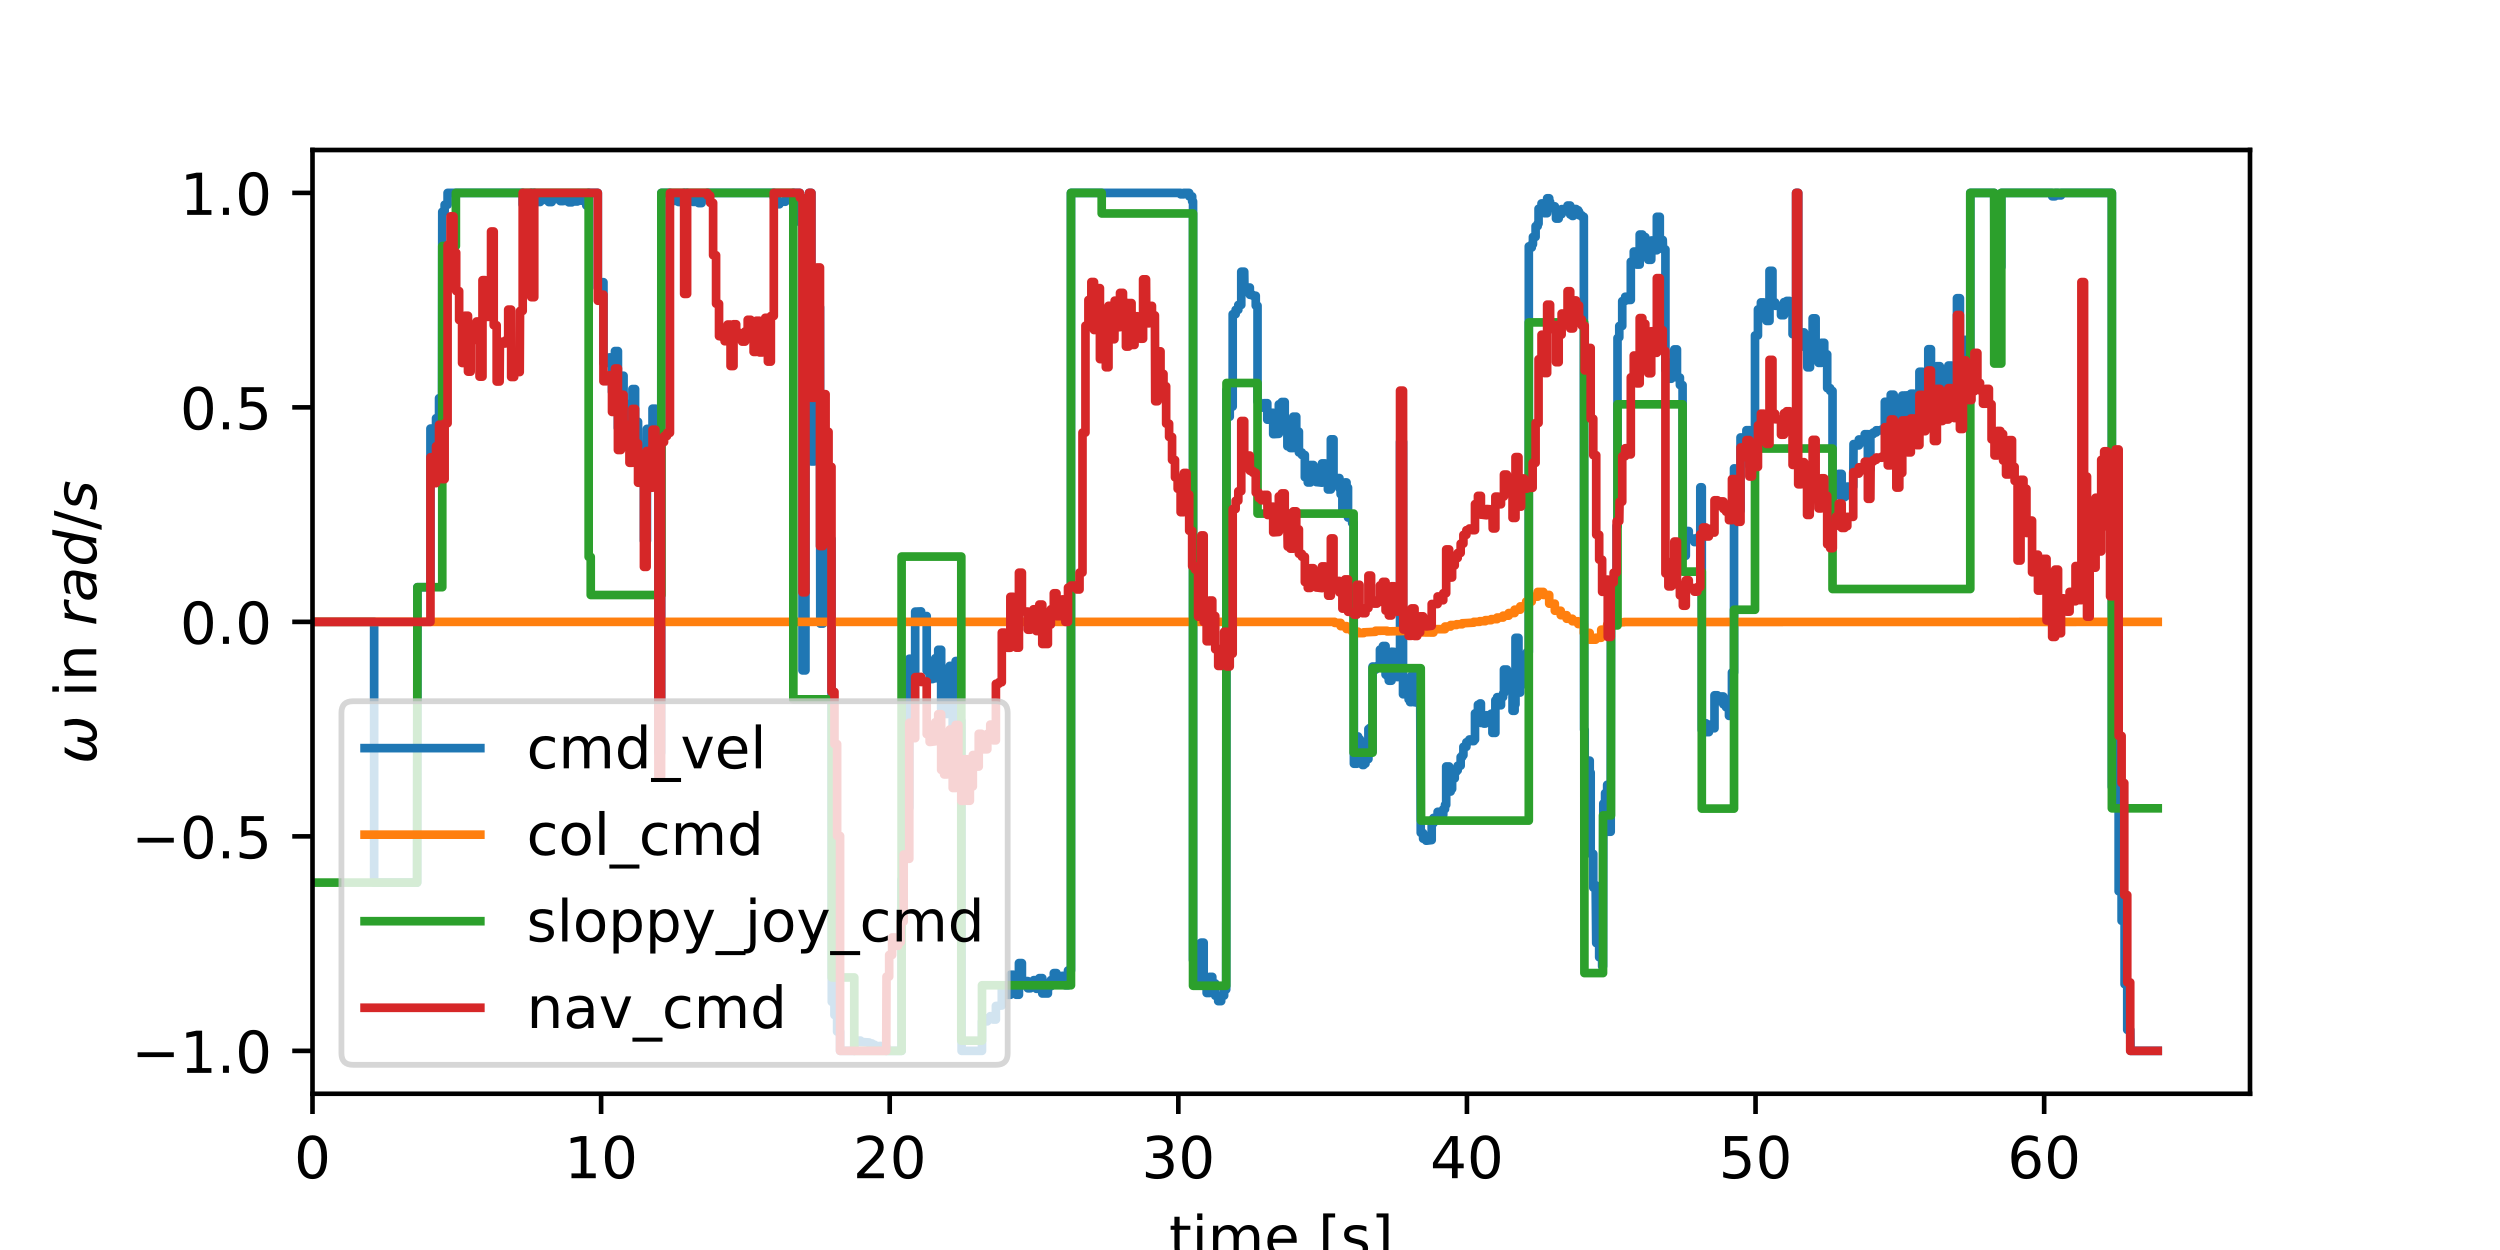 <?xml version="1.0" encoding="utf-8" standalone="no"?>
<!DOCTYPE svg PUBLIC "-//W3C//DTD SVG 1.1//EN"
  "http://www.w3.org/Graphics/SVG/1.1/DTD/svg11.dtd">
<!-- Created with matplotlib (http://matplotlib.org/) -->
<svg height="216pt" version="1.1" viewBox="0 0 432 216" width="432pt" xmlns="http://www.w3.org/2000/svg" xmlns:xlink="http://www.w3.org/1999/xlink">
 <defs>
  <style type="text/css">
*{stroke-linecap:butt;stroke-linejoin:round;}
  </style>
 </defs>
 <g id="figure_1">
  <g id="patch_1">
   <path d="M 0 216 
L 432 216 
L 432 0 
L 0 0 
z
" style="fill:#ffffff;"/>
  </g>
  <g id="axes_1">
   <g id="patch_2">
    <path d="M 54 189 
L 388.8 189 
L 388.8 25.92 
L 54 25.92 
z
" style="fill:#ffffff;"/>
   </g>
   <g id="matplotlib.axis_1">
    <g id="xtick_1">
     <g id="line2d_1">
      <defs>
       <path d="M 0 0 
L 0 3.5 
" id="m129f8eac4e" style="stroke:#000000;stroke-width:0.8;"/>
      </defs>
      <g>
       <use style="stroke:#000000;stroke-width:0.8;" x="54" xlink:href="#m129f8eac4e" y="189"/>
      </g>
     </g>
     <g id="text_1">
      <!-- 0 -->
      <defs>
       <path d="M 31.781 66.406 
Q 24.172 66.406 20.328 58.906 
Q 16.5 51.422 16.5 36.375 
Q 16.5 21.391 20.328 13.891 
Q 24.172 6.391 31.781 6.391 
Q 39.453 6.391 43.281 13.891 
Q 47.125 21.391 47.125 36.375 
Q 47.125 51.422 43.281 58.906 
Q 39.453 66.406 31.781 66.406 
z
M 31.781 74.219 
Q 44.047 74.219 50.516 64.516 
Q 56.984 54.828 56.984 36.375 
Q 56.984 17.969 50.516 8.266 
Q 44.047 -1.422 31.781 -1.422 
Q 19.531 -1.422 13.062 8.266 
Q 6.594 17.969 6.594 36.375 
Q 6.594 54.828 13.062 64.516 
Q 19.531 74.219 31.781 74.219 
z
" id="DejaVuSans-30"/>
      </defs>
      <g transform="translate(50.819 203.598)scale(0.1 -0.1)">
       <use xlink:href="#DejaVuSans-30"/>
      </g>
     </g>
    </g>
    <g id="xtick_2">
     <g id="line2d_2">
      <g>
       <use style="stroke:#000000;stroke-width:0.8;" x="103.872" xlink:href="#m129f8eac4e" y="189"/>
      </g>
     </g>
     <g id="text_2">
      <!-- 10 -->
      <defs>
       <path d="M 12.406 8.297 
L 28.516 8.297 
L 28.516 63.922 
L 10.984 60.406 
L 10.984 69.391 
L 28.422 72.906 
L 38.281 72.906 
L 38.281 8.297 
L 54.391 8.297 
L 54.391 0 
L 12.406 0 
z
" id="DejaVuSans-31"/>
      </defs>
      <g transform="translate(97.509 203.598)scale(0.1 -0.1)">
       <use xlink:href="#DejaVuSans-31"/>
       <use x="63.623" xlink:href="#DejaVuSans-30"/>
      </g>
     </g>
    </g>
    <g id="xtick_3">
     <g id="line2d_3">
      <g>
       <use style="stroke:#000000;stroke-width:0.8;" x="153.743" xlink:href="#m129f8eac4e" y="189"/>
      </g>
     </g>
     <g id="text_3">
      <!-- 20 -->
      <defs>
       <path d="M 19.188 8.297 
L 53.609 8.297 
L 53.609 0 
L 7.328 0 
L 7.328 8.297 
Q 12.938 14.109 22.625 23.891 
Q 32.328 33.688 34.812 36.531 
Q 39.547 41.844 41.422 45.531 
Q 43.312 49.219 43.312 52.781 
Q 43.312 58.594 39.234 62.25 
Q 35.156 65.922 28.609 65.922 
Q 23.969 65.922 18.812 64.312 
Q 13.672 62.703 7.812 59.422 
L 7.812 69.391 
Q 13.766 71.781 18.938 73 
Q 24.125 74.219 28.422 74.219 
Q 39.75 74.219 46.484 68.547 
Q 53.219 62.891 53.219 53.422 
Q 53.219 48.922 51.531 44.891 
Q 49.859 40.875 45.406 35.406 
Q 44.188 33.984 37.641 27.219 
Q 31.109 20.453 19.188 8.297 
z
" id="DejaVuSans-32"/>
      </defs>
      <g transform="translate(147.381 203.598)scale(0.1 -0.1)">
       <use xlink:href="#DejaVuSans-32"/>
       <use x="63.623" xlink:href="#DejaVuSans-30"/>
      </g>
     </g>
    </g>
    <g id="xtick_4">
     <g id="line2d_4">
      <g>
       <use style="stroke:#000000;stroke-width:0.8;" x="203.615" xlink:href="#m129f8eac4e" y="189"/>
      </g>
     </g>
     <g id="text_4">
      <!-- 30 -->
      <defs>
       <path d="M 40.578 39.312 
Q 47.656 37.797 51.625 33 
Q 55.609 28.219 55.609 21.188 
Q 55.609 10.406 48.188 4.484 
Q 40.766 -1.422 27.094 -1.422 
Q 22.516 -1.422 17.656 -0.516 
Q 12.797 0.391 7.625 2.203 
L 7.625 11.719 
Q 11.719 9.328 16.594 8.109 
Q 21.484 6.891 26.812 6.891 
Q 36.078 6.891 40.938 10.547 
Q 45.797 14.203 45.797 21.188 
Q 45.797 27.641 41.281 31.266 
Q 36.766 34.906 28.719 34.906 
L 20.219 34.906 
L 20.219 43.016 
L 29.109 43.016 
Q 36.375 43.016 40.234 45.922 
Q 44.094 48.828 44.094 54.297 
Q 44.094 59.906 40.109 62.906 
Q 36.141 65.922 28.719 65.922 
Q 24.656 65.922 20.016 65.031 
Q 15.375 64.156 9.812 62.312 
L 9.812 71.094 
Q 15.438 72.656 20.344 73.438 
Q 25.25 74.219 29.594 74.219 
Q 40.828 74.219 47.359 69.109 
Q 53.906 64.016 53.906 55.328 
Q 53.906 49.266 50.438 45.094 
Q 46.969 40.922 40.578 39.312 
z
" id="DejaVuSans-33"/>
      </defs>
      <g transform="translate(197.252 203.598)scale(0.1 -0.1)">
       <use xlink:href="#DejaVuSans-33"/>
       <use x="63.623" xlink:href="#DejaVuSans-30"/>
      </g>
     </g>
    </g>
    <g id="xtick_5">
     <g id="line2d_5">
      <g>
       <use style="stroke:#000000;stroke-width:0.8;" x="253.486" xlink:href="#m129f8eac4e" y="189"/>
      </g>
     </g>
     <g id="text_5">
      <!-- 40 -->
      <defs>
       <path d="M 37.797 64.312 
L 12.891 25.391 
L 37.797 25.391 
z
M 35.203 72.906 
L 47.609 72.906 
L 47.609 25.391 
L 58.016 25.391 
L 58.016 17.188 
L 47.609 17.188 
L 47.609 0 
L 37.797 0 
L 37.797 17.188 
L 4.891 17.188 
L 4.891 26.703 
z
" id="DejaVuSans-34"/>
      </defs>
      <g transform="translate(247.124 203.598)scale(0.1 -0.1)">
       <use xlink:href="#DejaVuSans-34"/>
       <use x="63.623" xlink:href="#DejaVuSans-30"/>
      </g>
     </g>
    </g>
    <g id="xtick_6">
     <g id="line2d_6">
      <g>
       <use style="stroke:#000000;stroke-width:0.8;" x="303.358" xlink:href="#m129f8eac4e" y="189"/>
      </g>
     </g>
     <g id="text_6">
      <!-- 50 -->
      <defs>
       <path d="M 10.797 72.906 
L 49.516 72.906 
L 49.516 64.594 
L 19.828 64.594 
L 19.828 46.734 
Q 21.969 47.469 24.109 47.828 
Q 26.266 48.188 28.422 48.188 
Q 40.625 48.188 47.75 41.5 
Q 54.891 34.812 54.891 23.391 
Q 54.891 11.625 47.562 5.094 
Q 40.234 -1.422 26.906 -1.422 
Q 22.312 -1.422 17.547 -0.641 
Q 12.797 0.141 7.719 1.703 
L 7.719 11.625 
Q 12.109 9.234 16.797 8.062 
Q 21.484 6.891 26.703 6.891 
Q 35.156 6.891 40.078 11.328 
Q 45.016 15.766 45.016 23.391 
Q 45.016 31 40.078 35.438 
Q 35.156 39.891 26.703 39.891 
Q 22.75 39.891 18.812 39.016 
Q 14.891 38.141 10.797 36.281 
z
" id="DejaVuSans-35"/>
      </defs>
      <g transform="translate(296.996 203.598)scale(0.1 -0.1)">
       <use xlink:href="#DejaVuSans-35"/>
       <use x="63.623" xlink:href="#DejaVuSans-30"/>
      </g>
     </g>
    </g>
    <g id="xtick_7">
     <g id="line2d_7">
      <g>
       <use style="stroke:#000000;stroke-width:0.8;" x="353.23" xlink:href="#m129f8eac4e" y="189"/>
      </g>
     </g>
     <g id="text_7">
      <!-- 60 -->
      <defs>
       <path d="M 33.016 40.375 
Q 26.375 40.375 22.484 35.828 
Q 18.609 31.297 18.609 23.391 
Q 18.609 15.531 22.484 10.953 
Q 26.375 6.391 33.016 6.391 
Q 39.656 6.391 43.531 10.953 
Q 47.406 15.531 47.406 23.391 
Q 47.406 31.297 43.531 35.828 
Q 39.656 40.375 33.016 40.375 
z
M 52.594 71.297 
L 52.594 62.312 
Q 48.875 64.062 45.094 64.984 
Q 41.312 65.922 37.594 65.922 
Q 27.828 65.922 22.672 59.328 
Q 17.531 52.734 16.797 39.406 
Q 19.672 43.656 24.016 45.922 
Q 28.375 48.188 33.594 48.188 
Q 44.578 48.188 50.953 41.516 
Q 57.328 34.859 57.328 23.391 
Q 57.328 12.156 50.688 5.359 
Q 44.047 -1.422 33.016 -1.422 
Q 20.359 -1.422 13.672 8.266 
Q 6.984 17.969 6.984 36.375 
Q 6.984 53.656 15.188 63.938 
Q 23.391 74.219 37.203 74.219 
Q 40.922 74.219 44.703 73.484 
Q 48.484 72.75 52.594 71.297 
z
" id="DejaVuSans-36"/>
      </defs>
      <g transform="translate(346.867 203.598)scale(0.1 -0.1)">
       <use xlink:href="#DejaVuSans-36"/>
       <use x="63.623" xlink:href="#DejaVuSans-30"/>
      </g>
     </g>
    </g>
    <g id="text_8">
     <!-- time [s] -->
     <defs>
      <path d="M 18.312 70.219 
L 18.312 54.688 
L 36.812 54.688 
L 36.812 47.703 
L 18.312 47.703 
L 18.312 18.016 
Q 18.312 11.328 20.141 9.422 
Q 21.969 7.516 27.594 7.516 
L 36.812 7.516 
L 36.812 0 
L 27.594 0 
Q 17.188 0 13.234 3.875 
Q 9.281 7.766 9.281 18.016 
L 9.281 47.703 
L 2.688 47.703 
L 2.688 54.688 
L 9.281 54.688 
L 9.281 70.219 
z
" id="DejaVuSans-74"/>
      <path d="M 9.422 54.688 
L 18.406 54.688 
L 18.406 0 
L 9.422 0 
z
M 9.422 75.984 
L 18.406 75.984 
L 18.406 64.594 
L 9.422 64.594 
z
" id="DejaVuSans-69"/>
      <path d="M 52 44.188 
Q 55.375 50.25 60.062 53.125 
Q 64.75 56 71.094 56 
Q 79.641 56 84.281 50.016 
Q 88.922 44.047 88.922 33.016 
L 88.922 0 
L 79.891 0 
L 79.891 32.719 
Q 79.891 40.578 77.094 44.375 
Q 74.312 48.188 68.609 48.188 
Q 61.625 48.188 57.562 43.547 
Q 53.516 38.922 53.516 30.906 
L 53.516 0 
L 44.484 0 
L 44.484 32.719 
Q 44.484 40.625 41.703 44.406 
Q 38.922 48.188 33.109 48.188 
Q 26.219 48.188 22.156 43.531 
Q 18.109 38.875 18.109 30.906 
L 18.109 0 
L 9.078 0 
L 9.078 54.688 
L 18.109 54.688 
L 18.109 46.188 
Q 21.188 51.219 25.484 53.609 
Q 29.781 56 35.688 56 
Q 41.656 56 45.828 52.969 
Q 50 49.953 52 44.188 
z
" id="DejaVuSans-6d"/>
      <path d="M 56.203 29.594 
L 56.203 25.203 
L 14.891 25.203 
Q 15.484 15.922 20.484 11.062 
Q 25.484 6.203 34.422 6.203 
Q 39.594 6.203 44.453 7.469 
Q 49.312 8.734 54.109 11.281 
L 54.109 2.781 
Q 49.266 0.734 44.188 -0.344 
Q 39.109 -1.422 33.891 -1.422 
Q 20.797 -1.422 13.156 6.188 
Q 5.516 13.812 5.516 26.812 
Q 5.516 40.234 12.766 48.109 
Q 20.016 56 32.328 56 
Q 43.359 56 49.781 48.891 
Q 56.203 41.797 56.203 29.594 
z
M 47.219 32.234 
Q 47.125 39.594 43.094 43.984 
Q 39.062 48.391 32.422 48.391 
Q 24.906 48.391 20.391 44.141 
Q 15.875 39.891 15.188 32.172 
z
" id="DejaVuSans-65"/>
      <path id="DejaVuSans-20"/>
      <path d="M 8.594 75.984 
L 29.297 75.984 
L 29.297 69 
L 17.578 69 
L 17.578 -6.203 
L 29.297 -6.203 
L 29.297 -13.188 
L 8.594 -13.188 
z
" id="DejaVuSans-5b"/>
      <path d="M 44.281 53.078 
L 44.281 44.578 
Q 40.484 46.531 36.375 47.5 
Q 32.281 48.484 27.875 48.484 
Q 21.188 48.484 17.844 46.438 
Q 14.5 44.391 14.5 40.281 
Q 14.5 37.156 16.891 35.375 
Q 19.281 33.594 26.516 31.984 
L 29.594 31.297 
Q 39.156 29.25 43.188 25.516 
Q 47.219 21.781 47.219 15.094 
Q 47.219 7.469 41.188 3.016 
Q 35.156 -1.422 24.609 -1.422 
Q 20.219 -1.422 15.453 -0.562 
Q 10.688 0.297 5.422 2 
L 5.422 11.281 
Q 10.406 8.688 15.234 7.391 
Q 20.062 6.109 24.812 6.109 
Q 31.156 6.109 34.562 8.281 
Q 37.984 10.453 37.984 14.406 
Q 37.984 18.062 35.516 20.016 
Q 33.062 21.969 24.703 23.781 
L 21.578 24.516 
Q 13.234 26.266 9.516 29.906 
Q 5.812 33.547 5.812 39.891 
Q 5.812 47.609 11.281 51.797 
Q 16.75 56 26.812 56 
Q 31.781 56 36.172 55.266 
Q 40.578 54.547 44.281 53.078 
z
" id="DejaVuSans-73"/>
      <path d="M 30.422 75.984 
L 30.422 -13.188 
L 9.719 -13.188 
L 9.719 -6.203 
L 21.391 -6.203 
L 21.391 69 
L 9.719 69 
L 9.719 75.984 
z
" id="DejaVuSans-5d"/>
     </defs>
     <g transform="translate(202.009 217.277)scale(0.1 -0.1)">
      <use xlink:href="#DejaVuSans-74"/>
      <use x="39.209" xlink:href="#DejaVuSans-69"/>
      <use x="66.992" xlink:href="#DejaVuSans-6d"/>
      <use x="164.404" xlink:href="#DejaVuSans-65"/>
      <use x="225.928" xlink:href="#DejaVuSans-20"/>
      <use x="257.715" xlink:href="#DejaVuSans-5b"/>
      <use x="296.729" xlink:href="#DejaVuSans-73"/>
      <use x="348.828" xlink:href="#DejaVuSans-5d"/>
     </g>
    </g>
   </g>
   <g id="matplotlib.axis_2">
    <g id="ytick_1">
     <g id="line2d_8">
      <defs>
       <path d="M 0 0 
L -3.5 0 
" id="m8eb984ca72" style="stroke:#000000;stroke-width:0.8;"/>
      </defs>
      <g>
       <use style="stroke:#000000;stroke-width:0.8;" x="54" xlink:href="#m8eb984ca72" y="181.587"/>
      </g>
     </g>
     <g id="text_9">
      <!-- −1.0 -->
      <defs>
       <path d="M 10.594 35.5 
L 73.188 35.5 
L 73.188 27.203 
L 10.594 27.203 
z
" id="DejaVuSans-2212"/>
       <path d="M 10.688 12.406 
L 21 12.406 
L 21 0 
L 10.688 0 
z
" id="DejaVuSans-2e"/>
      </defs>
      <g transform="translate(22.717 185.386)scale(0.1 -0.1)">
       <use xlink:href="#DejaVuSans-2212"/>
       <use x="83.789" xlink:href="#DejaVuSans-31"/>
       <use x="147.412" xlink:href="#DejaVuSans-2e"/>
       <use x="179.199" xlink:href="#DejaVuSans-30"/>
      </g>
     </g>
    </g>
    <g id="ytick_2">
     <g id="line2d_9">
      <g>
       <use style="stroke:#000000;stroke-width:0.8;" x="54" xlink:href="#m8eb984ca72" y="144.524"/>
      </g>
     </g>
     <g id="text_10">
      <!-- −0.5 -->
      <g transform="translate(22.717 148.323)scale(0.1 -0.1)">
       <use xlink:href="#DejaVuSans-2212"/>
       <use x="83.789" xlink:href="#DejaVuSans-30"/>
       <use x="147.412" xlink:href="#DejaVuSans-2e"/>
       <use x="179.199" xlink:href="#DejaVuSans-35"/>
      </g>
     </g>
    </g>
    <g id="ytick_3">
     <g id="line2d_10">
      <g>
       <use style="stroke:#000000;stroke-width:0.8;" x="54" xlink:href="#m8eb984ca72" y="107.46"/>
      </g>
     </g>
     <g id="text_11">
      <!-- 0.0 -->
      <g transform="translate(31.097 111.259)scale(0.1 -0.1)">
       <use xlink:href="#DejaVuSans-30"/>
       <use x="63.623" xlink:href="#DejaVuSans-2e"/>
       <use x="95.41" xlink:href="#DejaVuSans-30"/>
      </g>
     </g>
    </g>
    <g id="ytick_4">
     <g id="line2d_11">
      <g>
       <use style="stroke:#000000;stroke-width:0.8;" x="54" xlink:href="#m8eb984ca72" y="70.396"/>
      </g>
     </g>
     <g id="text_12">
      <!-- 0.5 -->
      <g transform="translate(31.097 74.196)scale(0.1 -0.1)">
       <use xlink:href="#DejaVuSans-30"/>
       <use x="63.623" xlink:href="#DejaVuSans-2e"/>
       <use x="95.41" xlink:href="#DejaVuSans-35"/>
      </g>
     </g>
    </g>
    <g id="ytick_5">
     <g id="line2d_12">
      <g>
       <use style="stroke:#000000;stroke-width:0.8;" x="54" xlink:href="#m8eb984ca72" y="33.333"/>
      </g>
     </g>
     <g id="text_13">
      <!-- 1.0 -->
      <g transform="translate(31.097 37.132)scale(0.1 -0.1)">
       <use xlink:href="#DejaVuSans-31"/>
       <use x="63.623" xlink:href="#DejaVuSans-2e"/>
       <use x="95.41" xlink:href="#DejaVuSans-30"/>
      </g>
     </g>
    </g>
    <g id="text_14">
     <!-- $\omega$ in $rad/s$ -->
     <defs>
      <path d="M 21.391 -1.422 
Q 1.125 -1.422 6.781 27.594 
Q 8.984 39.062 19.625 54.688 
L 29.297 54.688 
Q 19.234 39.062 17 27.344 
Q 12.797 6.203 23.734 6.203 
Q 33.844 6.203 38.719 32.469 
L 47.016 32.469 
Q 41.703 6.062 51.812 6.203 
Q 62.703 6.297 66.797 27.344 
Q 69.047 39.062 65.141 54.688 
L 74.812 54.688 
Q 79.297 39.062 77.094 27.594 
Q 71.531 -1.469 51.219 -1.422 
Q 37.938 -1.375 39.109 13.188 
Q 34.281 -1.422 21.391 -1.422 
z
" id="DejaVuSans-Oblique-3c9"/>
      <path d="M 54.891 33.016 
L 54.891 0 
L 45.906 0 
L 45.906 32.719 
Q 45.906 40.484 42.875 44.328 
Q 39.844 48.188 33.797 48.188 
Q 26.516 48.188 22.312 43.547 
Q 18.109 38.922 18.109 30.906 
L 18.109 0 
L 9.078 0 
L 9.078 54.688 
L 18.109 54.688 
L 18.109 46.188 
Q 21.344 51.125 25.703 53.562 
Q 30.078 56 35.797 56 
Q 45.219 56 50.047 50.172 
Q 54.891 44.344 54.891 33.016 
z
" id="DejaVuSans-6e"/>
      <path d="M 44.578 46.391 
Q 43.219 47.125 41.453 47.516 
Q 39.703 47.906 37.703 47.906 
Q 30.516 47.906 25.141 42.453 
Q 19.781 37.016 18.016 27.875 
L 12.5 0 
L 3.516 0 
L 14.203 54.688 
L 23.188 54.688 
L 21.484 46.188 
Q 25.047 50.922 30 53.453 
Q 34.969 56 40.578 56 
Q 42.047 56 43.453 55.828 
Q 44.875 55.672 46.297 55.281 
z
" id="DejaVuSans-Oblique-72"/>
      <path d="M 53.719 31.203 
L 47.609 0 
L 38.625 0 
L 40.281 8.297 
Q 36.328 3.422 31.266 1 
Q 26.219 -1.422 20.016 -1.422 
Q 13.031 -1.422 8.562 2.844 
Q 4.109 7.125 4.109 13.812 
Q 4.109 23.391 11.75 28.953 
Q 19.391 34.516 32.812 34.516 
L 45.312 34.516 
L 45.797 36.922 
Q 45.906 37.312 45.953 37.766 
Q 46 38.234 46 39.203 
Q 46 43.562 42.453 45.969 
Q 38.922 48.391 32.516 48.391 
Q 28.125 48.391 23.5 47.266 
Q 18.891 46.141 14.016 43.891 
L 15.578 52.203 
Q 20.656 54.109 25.516 55.047 
Q 30.375 56 34.906 56 
Q 44.578 56 49.625 51.797 
Q 54.688 47.609 54.688 39.594 
Q 54.688 37.984 54.438 35.812 
Q 54.203 33.641 53.719 31.203 
z
M 44 27.484 
L 35.016 27.484 
Q 23.969 27.484 18.672 24.531 
Q 13.375 21.578 13.375 15.375 
Q 13.375 11.078 16.078 8.641 
Q 18.797 6.203 23.578 6.203 
Q 30.906 6.203 36.375 11.453 
Q 41.844 16.703 43.609 25.484 
z
" id="DejaVuSans-Oblique-61"/>
      <path d="M 41.797 8.203 
Q 38.188 3.469 33.25 1.016 
Q 28.328 -1.422 22.312 -1.422 
Q 14.109 -1.422 9.344 4.172 
Q 4.594 9.766 4.594 19.484 
Q 4.594 27.594 7.469 34.938 
Q 10.359 42.281 15.828 48.094 
Q 19.438 51.953 23.969 53.969 
Q 28.516 56 33.5 56 
Q 38.766 56 42.797 53.453 
Q 46.828 50.922 49.031 46.188 
L 54.891 75.984 
L 63.922 75.984 
L 49.125 0 
L 40.094 0 
z
M 13.922 21.094 
Q 13.922 14.016 17.109 10.062 
Q 20.312 6.109 25.984 6.109 
Q 30.172 6.109 33.766 8.125 
Q 37.359 10.156 40.094 14.109 
Q 42.969 18.219 44.625 23.578 
Q 46.297 28.953 46.297 34.188 
Q 46.297 40.969 43.094 44.766 
Q 39.891 48.578 34.281 48.578 
Q 30.031 48.578 26.359 46.578 
Q 22.703 44.578 20.125 40.828 
Q 17.281 36.766 15.594 31.391 
Q 13.922 26.031 13.922 21.094 
z
" id="DejaVuSans-Oblique-64"/>
      <path d="M 25.391 72.906 
L 33.688 72.906 
L 8.297 -9.281 
L 0 -9.281 
z
" id="DejaVuSans-2f"/>
      <path d="M 50 53.078 
L 48.297 44.578 
Q 44.734 46.531 40.766 47.5 
Q 36.812 48.484 32.625 48.484 
Q 25.531 48.484 21.453 46.062 
Q 17.391 43.656 17.391 39.5 
Q 17.391 34.672 26.859 32.078 
Q 27.594 31.891 27.938 31.781 
L 30.812 30.906 
Q 39.797 28.422 42.797 25.688 
Q 45.797 22.953 45.797 18.219 
Q 45.797 9.516 38.891 4.047 
Q 31.984 -1.422 20.797 -1.422 
Q 16.453 -1.422 11.672 -0.578 
Q 6.891 0.25 1.125 2 
L 2.875 11.281 
Q 7.812 8.734 12.594 7.422 
Q 17.391 6.109 21.781 6.109 
Q 28.375 6.109 32.5 8.938 
Q 36.625 11.766 36.625 16.109 
Q 36.625 20.797 25.781 23.688 
L 24.859 23.922 
L 21.781 24.703 
Q 14.938 26.516 11.766 29.469 
Q 8.594 32.422 8.594 37.016 
Q 8.594 45.75 15.156 50.875 
Q 21.734 56 33.016 56 
Q 37.453 56 41.672 55.266 
Q 45.906 54.547 50 53.078 
z
" id="DejaVuSans-Oblique-73"/>
     </defs>
     <g transform="translate(16.637 132.01)rotate(-90)scale(0.1 -0.1)">
      <use transform="translate(0 0.016)" xlink:href="#DejaVuSans-Oblique-3c9"/>
      <use transform="translate(83.74 0.016)" xlink:href="#DejaVuSans-20"/>
      <use transform="translate(115.527 0.016)" xlink:href="#DejaVuSans-69"/>
      <use transform="translate(143.311 0.016)" xlink:href="#DejaVuSans-6e"/>
      <use transform="translate(206.689 0.016)" xlink:href="#DejaVuSans-20"/>
      <use transform="translate(238.477 0.016)" xlink:href="#DejaVuSans-Oblique-72"/>
      <use transform="translate(279.59 0.016)" xlink:href="#DejaVuSans-Oblique-61"/>
      <use transform="translate(340.869 0.016)" xlink:href="#DejaVuSans-Oblique-64"/>
      <use transform="translate(404.346 0.016)" xlink:href="#DejaVuSans-2f"/>
      <use transform="translate(438.037 0.016)" xlink:href="#DejaVuSans-Oblique-73"/>
     </g>
    </g>
   </g>
   <g id="line2d_13">
    <path clip-path="url(#p1a9542ccdb)" d="M 54 107.46 
L 64.652 107.46 
L 64.652 152.512 
L 64.756 152.512 
L 72.079 152.512 
L 72.13 101.467 
L 72.181 101.467 
L 74.38 101.467 
L 74.38 74.057 
L 74.487 74.057 
L 74.839 74.057 
L 74.839 78.267 
L 74.941 78.267 
L 75.349 78.267 
L 75.349 72.268 
L 75.452 72.268 
L 75.868 72.268 
L 75.868 68.807 
L 75.963 68.807 
L 76.372 68.807 
L 76.372 77.612 
L 76.423 36.598 
L 76.474 36.598 
L 76.833 36.598 
L 76.833 35.377 
L 76.935 35.377 
L 77.343 35.377 
L 77.343 33.333 
L 77.446 33.333 
L 90.322 33.333 
L 90.322 35.32 
L 90.425 35.32 
L 90.834 35.32 
L 90.834 34.246 
L 90.937 34.246 
L 91.345 34.246 
L 91.345 34.935 
L 91.448 34.935 
L 91.807 34.935 
L 91.807 33.333 
L 91.909 33.333 
L 92.318 33.333 
L 92.318 34.281 
L 92.42 34.281 
L 92.829 34.281 
L 92.829 34.904 
L 92.931 34.904 
L 93.341 34.904 
L 93.341 34.56 
L 93.443 34.56 
L 94.311 34.518 
L 94.311 34.15 
L 94.414 34.15 
L 94.822 34.15 
L 94.822 34.915 
L 94.924 34.915 
L 95.332 34.915 
L 95.332 33.448 
L 95.434 33.448 
L 95.791 33.448 
L 95.791 34.401 
L 95.893 34.401 
L 96.305 34.401 
L 96.305 34.238 
L 96.407 34.238 
L 96.815 34.238 
L 96.815 34.75 
L 96.918 34.75 
L 97.326 34.75 
L 97.326 34.349 
L 97.429 34.349 
L 97.786 34.349 
L 97.786 34.732 
L 97.889 34.732 
L 98.297 34.732 
L 98.297 34.968 
L 98.399 34.968 
L 98.808 34.968 
L 98.808 34.665 
L 98.911 34.665 
L 99.32 34.665 
L 99.32 34.815 
L 99.422 34.815 
L 99.779 34.815 
L 99.779 34.417 
L 99.881 34.417 
L 100.29 34.417 
L 100.29 34.669 
L 100.392 34.669 
L 100.799 34.669 
L 100.799 34.35 
L 100.902 34.35 
L 101.309 34.35 
L 101.309 35.499 
L 101.413 35.499 
L 101.721 35.499 
L 101.721 33.333 
L 101.823 33.333 
L 103.303 33.333 
L 103.303 49.74 
L 103.406 49.74 
L 103.765 49.74 
L 103.765 48.762 
L 103.867 48.762 
L 104.276 48.762 
L 104.276 62.731 
L 104.378 62.731 
L 104.787 62.731 
L 104.787 62.353 
L 104.89 62.353 
L 105.298 62.353 
L 105.298 61.764 
L 105.4 61.764 
L 105.756 61.764 
L 105.756 67.72 
L 105.858 67.72 
L 106.266 67.72 
L 106.266 60.663 
L 106.369 60.663 
L 106.778 60.663 
L 106.778 73.948 
L 106.881 73.948 
L 107.29 73.948 
L 107.29 64.926 
L 107.393 64.926 
L 107.751 64.926 
L 107.751 70.107 
L 107.853 70.107 
L 108.262 70.107 
L 108.262 69.812 
L 108.363 69.812 
L 108.771 69.812 
L 108.771 76.051 
L 108.874 76.051 
L 109.283 76.051 
L 109.283 67.227 
L 109.385 67.227 
L 109.742 67.227 
L 109.742 72.87 
L 109.845 72.87 
L 110.254 72.87 
L 110.305 79.346 
L 110.356 79.346 
L 110.764 79.346 
L 110.764 77.712 
L 110.867 77.712 
L 111.275 77.712 
L 111.275 93.428 
L 111.377 93.428 
L 111.787 93.428 
L 111.787 74.11 
L 111.889 74.11 
L 112.246 74.11 
L 112.246 80.171 
L 112.348 80.171 
L 112.756 80.171 
L 112.756 70.619 
L 112.858 70.619 
L 113.265 70.619 
L 113.265 76.085 
L 113.367 76.085 
L 113.775 76.085 
L 113.775 130.062 
L 113.878 130.062 
L 114.235 130.062 
L 114.286 33.333 
L 114.337 33.333 
L 115.768 33.333 
L 115.768 33.677 
L 115.87 33.677 
L 116.279 33.677 
L 116.279 34.697 
L 116.382 34.697 
L 117.25 34.769 
L 117.25 34.909 
L 117.354 34.909 
L 118.221 34.938 
L 118.221 33.333 
L 118.323 33.333 
L 118.731 33.333 
L 118.731 34.615 
L 118.833 34.615 
L 119.241 34.615 
L 119.241 34.38 
L 119.343 34.38 
L 119.751 34.38 
L 119.751 34.887 
L 119.853 34.887 
L 120.263 34.887 
L 120.263 34.769 
L 120.366 34.769 
L 120.723 34.769 
L 120.723 35.096 
L 120.825 35.096 
L 121.234 35.096 
L 121.234 34.288 
L 121.336 34.288 
L 121.746 34.288 
L 121.746 33.874 
L 121.849 33.874 
L 122.256 33.874 
L 122.256 33.333 
L 122.358 33.333 
L 133.713 33.333 
L 133.713 34.076 
L 133.816 34.076 
L 134.225 34.076 
L 134.225 35.298 
L 134.327 35.298 
L 134.684 35.298 
L 134.684 34.826 
L 134.786 34.826 
L 135.704 34.859 
L 135.704 34.566 
L 135.806 34.566 
L 136.215 34.566 
L 136.215 34.189 
L 136.318 34.189 
L 137.087 34.25 
L 137.087 33.333 
L 137.19 33.333 
L 138.213 33.333 
L 138.213 38.382 
L 138.315 38.382 
L 138.673 38.382 
L 138.673 115.846 
L 138.775 115.846 
L 139.183 115.846 
L 139.183 62.856 
L 139.286 62.856 
L 139.799 62.856 
L 139.799 33.333 
L 139.901 33.333 
L 140.208 33.333 
L 140.208 79.742 
L 140.312 79.742 
L 140.669 79.742 
L 140.669 71.099 
L 140.771 71.099 
L 141.181 71.099 
L 141.181 53.08 
L 141.283 53.08 
L 141.691 53.08 
L 141.743 107.761 
L 141.794 107.761 
L 142.201 107.761 
L 142.201 79.017 
L 142.305 79.017 
L 142.662 79.017 
L 142.662 86.421 
L 142.764 86.421 
L 143.173 86.421 
L 143.173 93.158 
L 143.275 93.158 
L 143.683 93.158 
L 143.734 173.112 
L 143.786 173.112 
L 144.194 173.112 
L 144.194 175.396 
L 144.297 175.396 
L 144.653 175.396 
L 144.653 178.263 
L 144.756 178.263 
L 145.165 178.263 
L 145.165 181.587 
L 145.268 181.587 
L 147.619 181.587 
L 147.619 180.021 
L 147.719 180.022 
L 148.178 180.022 
L 148.178 179.817 
L 148.282 179.817 
L 148.691 179.817 
L 148.691 180.047 
L 148.794 180.047 
L 150.174 180.139 
L 150.174 180.311 
L 150.277 180.311 
L 150.685 180.311 
L 150.685 180.534 
L 150.787 180.534 
L 151.143 180.534 
L 151.143 180.81 
L 151.246 180.81 
L 152.17 180.737 
L 152.17 181.204 
L 152.272 181.204 
L 152.68 181.204 
L 152.68 180.873 
L 152.782 180.873 
L 153.139 180.873 
L 153.139 181.587 
L 153.241 181.587 
L 155.796 181.587 
L 155.796 152.014 
L 155.898 152.014 
L 156.154 152.014 
L 156.154 138.739 
L 156.257 138.739 
L 156.664 138.739 
L 156.664 139.57 
L 156.766 139.57 
L 157.123 139.57 
L 157.123 113.834 
L 157.225 113.834 
L 157.635 113.834 
L 157.635 116.639 
L 157.737 116.639 
L 158.144 116.639 
L 158.144 105.689 
L 158.246 105.689 
L 159.164 105.649 
L 159.164 106.541 
L 159.267 106.541 
L 160.135 106.453 
L 160.135 115.911 
L 160.236 115.911 
L 160.644 115.911 
L 160.644 117.34 
L 160.747 117.34 
L 161.155 117.34 
L 161.155 117.223 
L 161.257 117.223 
L 161.614 117.223 
L 161.614 113.741 
L 161.717 113.741 
L 162.125 113.741 
L 162.125 112.281 
L 162.227 112.281 
L 162.634 112.281 
L 162.634 122.523 
L 162.738 122.523 
L 163.145 122.523 
L 163.145 123.371 
L 163.247 123.371 
L 163.656 123.371 
L 163.656 119.26 
L 163.758 119.26 
L 164.118 119.26 
L 164.118 115.061 
L 164.221 115.061 
L 164.629 115.061 
L 164.629 125.926 
L 164.732 125.926 
L 165.141 125.926 
L 165.141 114.226 
L 165.244 114.226 
L 165.601 114.226 
L 165.601 124.543 
L 165.703 124.543 
L 166.113 124.543 
L 166.164 181.587 
L 166.216 181.587 
L 169.687 181.587 
L 169.687 176.49 
L 169.79 176.49 
L 170.607 176.49 
L 170.607 175.944 
L 170.709 175.944 
L 171.119 175.944 
L 171.119 175.597 
L 171.222 175.597 
L 171.631 175.597 
L 171.631 176.18 
L 171.733 176.18 
L 172.09 176.18 
L 172.09 173.83 
L 172.192 173.83 
L 173.111 173.753 
L 173.111 170.967 
L 173.213 170.967 
L 173.639 170.967 
L 173.639 171.151 
L 173.725 171.151 
L 174.081 171.151 
L 174.081 171.901 
L 174.183 171.901 
L 174.59 171.901 
L 174.59 168.431 
L 174.641 168.431 
L 175.1 168.431 
L 175.1 170.705 
L 175.203 170.705 
L 175.61 170.705 
L 175.61 171.894 
L 175.712 171.894 
L 176.072 171.894 
L 176.072 166.422 
L 176.175 166.422 
L 176.584 166.422 
L 176.584 169.534 
L 176.686 169.534 
L 177.606 169.534 
L 177.606 170.779 
L 177.708 170.779 
L 178.065 170.779 
L 178.065 170.257 
L 178.167 170.257 
L 178.576 170.257 
L 178.627 169.371 
L 178.679 169.371 
L 179.086 169.371 
L 179.086 170.868 
L 179.188 170.868 
L 179.595 170.868 
L 179.595 169.017 
L 179.697 169.017 
L 180.106 169.017 
L 180.106 171.675 
L 180.208 171.675 
L 181.075 171.675 
L 181.075 170.439 
L 181.178 170.439 
L 181.589 170.439 
L 181.589 169.368 
L 181.691 169.368 
L 182.1 169.368 
L 182.1 168.152 
L 182.202 168.152 
L 182.56 168.152 
L 182.56 169.863 
L 182.662 169.863 
L 183.58 169.863 
L 183.58 168.628 
L 183.682 168.628 
L 184.093 168.628 
L 184.093 170.257 
L 184.195 170.257 
L 184.553 170.257 
L 184.553 167.694 
L 184.655 167.694 
L 185.063 167.694 
L 185.063 33.333 
L 185.166 33.333 
L 204.012 33.333 
L 204.012 33.58 
L 204.115 33.58 
L 204.524 33.58 
L 204.524 33.333 
L 204.629 33.333 
L 205.494 33.333 
L 205.494 33.93 
L 205.596 33.93 
L 206.004 33.93 
L 206.004 34.804 
L 206.106 34.804 
L 206.158 34.804 
L 206.158 165.923 
L 206.26 165.923 
L 206.515 165.923 
L 206.515 166.249 
L 206.617 166.249 
L 207.025 166.249 
L 207.025 169.983 
L 207.127 169.983 
L 207.538 169.983 
L 207.538 162.887 
L 207.637 162.887 
L 207.995 162.887 
L 207.995 170.34 
L 208.097 170.34 
L 208.51 170.34 
L 208.51 171.589 
L 208.614 171.589 
L 209.022 171.589 
L 209.022 168.802 
L 209.125 168.802 
L 209.483 168.802 
L 209.483 169.931 
L 209.588 169.931 
L 209.994 169.931 
L 209.994 172.067 
L 210.096 172.067 
L 210.506 172.067 
L 210.506 172.994 
L 210.609 172.994 
L 211.017 172.994 
L 211.017 172.04 
L 211.119 172.04 
L 211.528 172.04 
L 211.528 170.992 
L 211.63 170.992 
L 211.886 170.992 
L 211.937 67.409 
L 211.988 67.409 
L 212.04 67.409 
L 212.04 72.005 
L 212.143 72.005 
L 212.5 72.005 
L 212.5 70.255 
L 212.602 70.255 
L 213.01 70.255 
L 213.01 54.288 
L 213.113 54.288 
L 213.52 54.288 
L 213.52 53.539 
L 213.622 53.539 
L 213.98 53.539 
L 213.98 52.693 
L 214.082 52.693 
L 214.49 52.693 
L 214.49 46.948 
L 214.592 46.948 
L 215 46.948 
L 215.052 50.424 
L 215.103 50.424 
L 215.511 50.424 
L 215.511 49.683 
L 215.614 49.683 
L 215.972 49.683 
L 215.972 50.941 
L 216.073 50.941 
L 216.483 50.941 
L 216.483 51.104 
L 216.585 51.104 
L 216.994 51.104 
L 216.994 52.819 
L 217.096 52.819 
L 217.301 52.819 
L 217.301 69.356 
L 217.351 69.356 
L 217.505 69.356 
L 217.505 70.107 
L 217.607 70.107 
L 217.963 70.107 
L 217.963 70.428 
L 218.065 70.428 
L 218.473 70.428 
L 218.473 69.67 
L 218.575 69.67 
L 218.986 69.67 
L 218.986 72.519 
L 219.093 72.519 
L 219.501 72.519 
L 219.501 71.332 
L 219.6 71.332 
L 220.009 71.332 
L 220.009 75.022 
L 220.112 75.022 
L 220.98 74.968 
L 220.98 69.872 
L 221.082 69.872 
L 221.49 69.872 
L 221.49 69.466 
L 221.593 69.466 
L 222.001 69.466 
L 222.001 74.275 
L 222.104 74.275 
L 222.461 74.275 
L 222.461 77.116 
L 222.563 77.116 
L 222.971 77.116 
L 222.971 77.419 
L 223.073 77.419 
L 223.481 77.419 
L 223.481 71.996 
L 223.583 71.996 
L 223.993 71.996 
L 223.993 74.585 
L 224.095 74.585 
L 224.452 74.585 
L 224.452 78.184 
L 224.554 78.184 
L 224.963 78.184 
L 224.963 78.619 
L 225.066 78.619 
L 225.476 78.619 
L 225.476 82.46 
L 225.579 82.46 
L 225.987 82.46 
L 225.987 83.372 
L 226.09 83.372 
L 226.446 83.372 
L 226.446 80.352 
L 226.549 80.352 
L 226.957 80.352 
L 226.957 82.51 
L 227.059 82.51 
L 227.468 82.51 
L 227.468 83.313 
L 227.57 83.313 
L 228.437 83.407 
L 228.437 80.078 
L 228.539 80.078 
L 228.948 80.078 
L 228.948 82.925 
L 229.049 82.925 
L 229.46 82.925 
L 229.46 84.581 
L 229.563 84.581 
L 229.971 84.581 
L 229.971 75.913 
L 230.073 75.913 
L 230.432 75.913 
L 230.432 82.48 
L 230.534 82.48 
L 230.636 82.48 
L 230.636 82.794 
L 230.738 82.794 
L 230.942 82.794 
L 230.942 82.609 
L 231.045 82.609 
L 231.454 82.609 
L 231.454 84.396 
L 231.562 84.396 
L 231.66 84.396 
L 231.66 85.41 
L 231.762 85.41 
L 231.966 85.41 
L 231.966 87.984 
L 232.069 87.984 
L 232.427 87.984 
L 232.427 83.365 
L 232.529 83.365 
L 232.682 83.365 
L 232.682 84.263 
L 232.784 84.263 
L 232.937 84.263 
L 232.937 89.431 
L 233.039 89.431 
L 233.651 89.531 
L 233.651 90.391 
L 233.754 90.391 
L 233.906 90.391 
L 233.957 131.973 
L 234.008 131.973 
L 234.467 131.973 
L 234.467 127.259 
L 234.569 127.259 
L 234.671 127.259 
L 234.671 127.724 
L 234.772 127.724 
L 234.98 127.724 
L 234.98 131.676 
L 235.082 131.676 
L 235.441 131.676 
L 235.441 132.195 
L 235.543 132.195 
L 235.645 132.195 
L 235.645 131.953 
L 235.747 131.953 
L 235.952 131.953 
L 235.952 131.167 
L 236.054 131.167 
L 236.462 131.167 
L 236.462 125.971 
L 236.564 125.971 
L 236.666 125.971 
L 236.666 125.799 
L 236.768 125.799 
L 236.92 125.799 
L 236.92 129.786 
L 237.023 129.786 
L 237.177 129.786 
L 237.177 115.177 
L 237.279 115.177 
L 237.432 115.177 
L 237.432 115.738 
L 237.534 115.738 
L 237.688 115.738 
L 237.688 115.386 
L 237.79 115.386 
L 237.945 115.386 
L 237.945 115.091 
L 238.047 115.091 
L 238.456 115.091 
L 238.456 112.25 
L 238.558 112.25 
L 238.966 112.246 
L 238.966 111.631 
L 239.068 111.631 
L 239.426 111.631 
L 239.426 116.576 
L 239.528 116.576 
L 239.681 116.576 
L 239.681 116.8 
L 239.783 116.8 
L 239.936 116.8 
L 239.987 117.625 
L 240.038 117.625 
L 240.452 117.625 
L 240.452 112.625 
L 240.549 112.625 
L 240.908 112.646 
L 240.908 112.845 
L 241.01 112.845 
L 241.419 112.845 
L 241.419 116.995 
L 241.521 116.995 
L 241.929 116.948 
L 241.929 76.352 
L 242.032 76.352 
L 242.441 76.352 
L 242.441 119.972 
L 242.543 119.972 
L 242.645 119.972 
L 242.645 119.806 
L 242.747 119.806 
L 242.9 119.806 
L 242.9 118.517 
L 243.002 118.517 
L 243.411 118.517 
L 243.411 120.863 
L 243.513 120.863 
L 243.666 120.863 
L 243.666 121.329 
L 243.767 121.329 
L 243.92 121.329 
L 243.92 116.709 
L 244.022 116.709 
L 244.432 116.709 
L 244.432 121.354 
L 244.534 121.354 
L 244.893 121.435 
L 244.893 120.818 
L 244.995 120.818 
L 245.403 120.818 
L 245.403 118.131 
L 245.505 143.905 
L 245.913 143.943 
L 245.913 144.928 
L 246.016 144.928 
L 246.427 144.928 
L 246.427 145.269 
L 246.529 145.269 
L 247.397 145.167 
L 247.397 142.26 
L 247.499 142.26 
L 247.703 142.26 
L 247.703 141.337 
L 247.805 141.337 
L 248.42 141.344 
L 248.42 140.283 
L 248.522 140.283 
L 248.932 140.283 
L 248.932 140.819 
L 249.034 140.819 
L 249.392 140.819 
L 249.392 139.816 
L 249.494 139.816 
L 249.698 139.816 
L 249.698 139.078 
L 249.8 139.078 
L 249.902 139.078 
L 249.902 132.444 
L 250.005 132.444 
L 250.412 132.444 
L 250.412 136.78 
L 250.514 136.78 
L 250.673 136.78 
L 250.673 136.331 
L 250.769 136.331 
L 250.922 136.331 
L 250.922 134.497 
L 251.024 134.497 
L 251.381 134.497 
L 251.381 133.339 
L 251.483 133.339 
L 251.687 133.339 
L 251.687 133.113 
L 251.789 133.113 
L 251.891 133.113 
L 251.891 132.312 
L 251.994 132.312 
L 252.404 132.312 
L 252.404 130.808 
L 252.468 130.808 
L 252.672 130.808 
L 252.672 130.497 
L 252.774 130.497 
L 252.876 130.497 
L 252.876 129.045 
L 252.978 129.045 
L 253.39 129.045 
L 253.39 128.262 
L 253.494 128.262 
L 253.699 128.262 
L 253.699 128.066 
L 253.803 128.066 
L 253.906 128.066 
L 253.906 127.784 
L 254.009 127.784 
L 254.419 127.784 
L 254.419 128.063 
L 254.52 128.063 
L 254.674 128.063 
L 254.674 127.806 
L 254.776 127.806 
L 254.878 127.806 
L 254.878 123.263 
L 254.98 123.263 
L 255.388 123.263 
L 255.388 121.777 
L 255.49 121.777 
L 255.694 121.777 
L 255.745 121.558 
L 255.796 121.558 
L 255.899 121.558 
L 255.899 124.921 
L 256.001 124.921 
L 256.408 124.921 
L 256.408 125.033 
L 256.511 125.033 
L 256.664 125.033 
L 256.714 124.698 
L 256.765 124.698 
L 256.867 124.698 
L 256.867 123.595 
L 256.969 123.595 
L 257.685 123.663 
L 257.685 123.323 
L 257.788 123.323 
L 257.89 123.323 
L 257.89 126.642 
L 257.992 126.642 
L 258.4 126.642 
L 258.4 121.008 
L 258.502 121.008 
L 258.705 121.008 
L 258.705 120.471 
L 258.808 120.471 
L 258.858 120.471 
L 258.858 121.872 
L 258.964 121.872 
L 259.373 121.872 
L 259.373 120.452 
L 259.476 120.452 
L 259.731 120.452 
L 259.731 119.827 
L 259.833 119.827 
L 259.884 119.827 
L 259.884 115.693 
L 259.986 115.693 
L 260.396 115.693 
L 260.396 117.802 
L 260.499 117.802 
L 260.703 117.802 
L 260.703 116.913 
L 260.805 116.913 
L 260.856 116.913 
L 260.856 117.591 
L 260.959 117.591 
L 261.367 117.591 
L 261.367 122.825 
L 261.469 122.825 
L 261.724 122.825 
L 261.724 121.712 
L 261.827 121.712 
L 261.878 121.712 
L 261.878 110.218 
L 261.98 110.218 
L 262.39 110.218 
L 262.39 119.672 
L 262.493 119.672 
L 262.696 119.672 
L 262.696 118.566 
L 262.799 118.566 
L 262.85 118.566 
L 262.85 113.275 
L 262.952 113.275 
L 263.36 113.275 
L 263.36 115.215 
L 263.462 115.215 
L 263.717 115.215 
L 263.717 113.552 
L 263.818 113.552 
L 263.87 113.552 
L 263.87 112.681 
L 263.972 112.681 
L 264.176 112.681 
L 264.176 42.571 
L 264.278 42.571 
L 264.38 42.571 
L 264.431 42.772 
L 264.482 42.772 
L 264.686 42.772 
L 264.686 42.206 
L 264.789 42.206 
L 264.892 42.206 
L 264.892 40.939 
L 264.994 40.939 
L 265.352 40.939 
L 265.352 39.084 
L 265.454 39.084 
L 265.71 39.084 
L 265.71 38.638 
L 265.812 38.638 
L 265.863 38.638 
L 265.863 36.068 
L 265.966 36.068 
L 266.375 36.068 
L 266.375 35.153 
L 266.477 35.153 
L 266.681 35.153 
L 266.681 35.369 
L 266.783 35.369 
L 266.885 35.369 
L 266.885 36.842 
L 266.987 36.842 
L 267.345 36.842 
L 267.345 34.264 
L 267.447 34.264 
L 267.703 34.264 
L 267.703 34.872 
L 267.805 34.872 
L 267.857 34.872 
L 267.857 35.815 
L 267.959 35.815 
L 268.368 35.815 
L 268.368 35.657 
L 268.471 35.657 
L 268.676 35.657 
L 268.676 36.229 
L 268.777 36.229 
L 268.879 36.229 
L 268.879 37.774 
L 268.982 37.774 
L 269.339 37.774 
L 269.339 36.622 
L 269.441 36.622 
L 269.697 36.622 
L 269.697 37.015 
L 269.798 37.015 
L 269.849 37.015 
L 269.849 36.136 
L 269.952 36.136 
L 270.719 36.187 
L 270.719 36.498 
L 270.822 36.498 
L 270.873 36.498 
L 270.873 35.518 
L 270.975 35.518 
L 271.333 35.518 
L 271.333 37.076 
L 271.435 37.076 
L 271.7 37.076 
L 271.7 37.313 
L 271.792 37.313 
L 271.844 37.313 
L 271.844 36.12 
L 271.947 36.12 
L 272.355 36.12 
L 272.355 36.329 
L 272.457 36.329 
L 272.712 36.329 
L 272.712 36.582 
L 272.814 36.582 
L 272.865 36.582 
L 272.865 37.187 
L 272.967 37.187 
L 273.326 37.187 
L 273.326 37.458 
L 273.429 37.458 
L 273.684 37.458 
L 273.735 126.094 
L 273.785 126.094 
L 273.837 126.094 
L 273.837 136.416 
L 273.939 136.416 
L 274.347 136.416 
L 274.347 131.436 
L 274.449 131.436 
L 274.704 131.436 
L 274.704 133.505 
L 274.806 133.505 
L 274.87 133.505 
L 274.87 147.54 
L 274.96 147.54 
L 275.317 147.54 
L 275.317 153.373 
L 275.419 153.373 
L 275.726 153.373 
L 275.726 152.953 
L 275.827 162.967 
L 276.338 162.967 
L 276.338 165.413 
L 276.44 165.413 
L 276.694 165.413 
L 276.694 164.102 
L 276.797 164.102 
L 276.848 164.102 
L 276.848 166.97 
L 276.951 166.97 
L 277.002 166.97 
L 277.053 138.848 
L 277.104 138.848 
L 277.359 138.848 
L 277.359 137.06 
L 277.462 137.06 
L 277.717 137.06 
L 277.717 135.609 
L 277.819 143.724 
L 278.329 143.724 
L 278.381 102.245 
L 278.432 102.245 
L 278.738 102.245 
L 278.84 99.841 
L 279.351 99.841 
L 279.351 90.911 
L 279.454 90.911 
L 279.505 90.911 
L 279.505 58.408 
L 279.607 58.408 
L 279.811 58.297 
L 279.811 56.332 
L 279.913 56.332 
L 280.322 56.332 
L 280.322 52.032 
L 280.424 52.032 
L 280.833 52.003 
L 280.833 51.279 
L 280.935 51.279 
L 281.344 51.279 
L 281.344 51.837 
L 281.446 51.837 
L 281.804 51.829 
L 281.804 45.229 
L 281.907 45.229 
L 282.316 45.229 
L 282.316 43.47 
L 282.419 43.47 
L 282.827 43.467 
L 282.827 45.719 
L 282.93 45.719 
L 283.339 45.719 
L 283.339 40.526 
L 283.441 40.526 
L 283.798 40.524 
L 283.798 40.966 
L 283.9 40.966 
L 284.309 40.966 
L 284.309 43.563 
L 284.41 43.563 
L 284.82 43.562 
L 284.82 44.891 
L 284.923 44.891 
L 285.331 44.891 
L 285.382 41.549 
L 285.434 41.549 
L 285.79 41.549 
L 285.79 43.248 
L 285.892 43.248 
L 286.301 43.248 
L 286.301 37.464 
L 286.403 37.464 
L 286.811 37.463 
L 286.811 41.458 
L 286.919 41.458 
L 287.326 41.458 
L 287.376 43.1 
L 287.427 43.1 
L 287.786 43.099 
L 287.786 63.928 
L 287.888 63.928 
L 288.297 63.928 
L 288.297 65.446 
L 288.399 65.446 
L 288.807 65.445 
L 288.807 62.607 
L 288.909 62.607 
L 289.319 62.607 
L 289.319 60.374 
L 289.422 60.374 
L 289.778 60.374 
L 289.778 65.242 
L 289.88 65.242 
L 290.288 65.242 
L 290.288 66.532 
L 290.39 66.532 
L 290.748 66.531 
L 290.799 96.035 
L 290.85 96.035 
L 291.309 96.035 
L 291.309 91.763 
L 291.412 91.763 
L 291.82 91.762 
L 291.82 93.091 
L 291.922 93.091 
L 292.792 93.063 
L 292.792 93.672 
L 292.899 93.672 
L 293.303 93.672 
L 293.303 92.904 
L 293.405 92.904 
L 293.814 92.904 
L 293.814 84.206 
L 293.917 84.206 
L 294.07 84.206 
L 294.07 126.135 
L 294.173 126.135 
L 294.275 126.135 
L 294.275 124.975 
L 294.377 124.975 
L 294.786 124.975 
L 294.786 126.513 
L 294.889 126.513 
L 295.296 126.513 
L 295.296 125.21 
L 295.399 125.21 
L 295.806 125.21 
L 295.806 125.849 
L 295.908 125.849 
L 296.265 125.849 
L 296.265 120.146 
L 296.367 120.146 
L 296.776 120.146 
L 296.776 121.157 
L 296.878 121.157 
L 297.285 121.157 
L 297.336 120.355 
L 297.388 120.355 
L 297.798 120.355 
L 297.798 121.712 
L 297.901 121.712 
L 298.259 121.712 
L 298.259 122.206 
L 298.361 122.206 
L 298.769 122.206 
L 298.769 123.702 
L 298.872 123.702 
L 299.282 123.702 
L 299.282 116.192 
L 299.384 116.192 
L 299.639 116.192 
L 299.639 80.939 
L 299.741 80.939 
L 299.792 80.939 
L 299.792 81.085 
L 299.894 81.085 
L 300.251 81.085 
L 300.251 88.201 
L 300.353 88.201 
L 300.761 88.201 
L 300.761 75.591 
L 300.863 75.591 
L 301.271 75.591 
L 301.323 77.226 
L 301.374 77.226 
L 301.782 77.226 
L 301.782 74.338 
L 301.884 74.338 
L 302.294 74.338 
L 302.294 80.499 
L 302.396 80.499 
L 302.752 80.499 
L 302.752 76.061 
L 302.854 76.061 
L 303.263 76.061 
L 303.263 57.962 
L 303.366 57.962 
L 303.774 57.962 
L 303.774 53.469 
L 303.877 53.469 
L 304.286 53.469 
L 304.286 52.254 
L 304.389 52.254 
L 304.747 52.254 
L 304.747 54.524 
L 304.849 54.524 
L 305.258 54.524 
L 305.258 55.453 
L 305.361 55.453 
L 305.769 55.453 
L 305.769 46.8 
L 305.872 46.8 
L 306.28 46.8 
L 306.28 52.254 
L 306.382 52.254 
L 306.739 52.254 
L 306.739 52.838 
L 306.842 52.838 
L 307.76 52.869 
L 307.76 54.467 
L 307.863 54.467 
L 308.272 54.467 
L 308.272 52.207 
L 308.375 52.207 
L 308.733 52.207 
L 308.733 52.004 
L 308.835 52.004 
L 309.244 52.004 
L 309.244 52.453 
L 309.347 52.453 
L 309.755 52.453 
L 309.755 57.74 
L 309.858 57.74 
L 310.37 57.74 
L 310.37 33.333 
L 310.473 33.333 
L 310.727 33.333 
L 310.727 59.913 
L 310.83 59.913 
L 311.238 59.913 
L 311.238 57.44 
L 311.34 57.44 
L 311.747 57.44 
L 311.747 59.928 
L 311.85 59.928 
L 312.259 59.928 
L 312.31 63.476 
L 312.361 63.476 
L 312.769 63.476 
L 312.769 61.297 
L 312.871 61.297 
L 313.226 61.297 
L 313.226 55.014 
L 313.329 55.014 
L 313.741 55.014 
L 313.741 61.636 
L 313.845 61.636 
L 314.254 61.636 
L 314.254 62.706 
L 314.357 62.706 
L 314.715 62.706 
L 314.768 59.235 
L 314.818 59.235 
L 315.228 59.235 
L 315.228 61.231 
L 315.33 61.231 
L 315.74 61.231 
L 315.74 67.069 
L 315.842 67.069 
L 316.25 67.069 
L 316.25 67.552 
L 316.353 67.552 
L 316.66 67.552 
L 316.66 89.296 
L 316.762 85.606 
L 317.222 85.606 
L 317.222 84.023 
L 317.325 84.023 
L 317.733 84.023 
L 317.733 81.887 
L 317.835 81.887 
L 318.244 81.887 
L 318.244 85.92 
L 318.347 85.92 
L 318.755 85.92 
L 318.755 85.632 
L 318.856 85.632 
L 319.215 85.632 
L 319.215 84.08 
L 319.317 84.08 
L 320.237 84.083 
L 320.288 76.737 
L 320.34 76.737 
L 320.698 76.737 
L 320.698 76.97 
L 320.8 76.97 
L 321.209 76.97 
L 321.209 75.942 
L 321.312 75.942 
L 321.72 75.942 
L 321.72 76.423 
L 321.822 76.423 
L 322.229 76.423 
L 322.229 75.029 
L 322.332 75.029 
L 322.768 75.029 
L 322.768 81.107 
L 322.841 81.107 
L 323.198 81.107 
L 323.198 75.008 
L 323.3 75.008 
L 323.707 75.008 
L 323.707 74.729 
L 323.809 74.729 
L 324.216 74.729 
L 324.216 74.349 
L 324.318 74.349 
L 325.187 74.389 
L 325.187 74.192 
L 325.289 74.192 
L 325.697 74.192 
L 325.697 69.427 
L 325.799 69.427 
L 326.208 69.427 
L 326.208 75.63 
L 326.311 75.63 
L 326.72 75.63 
L 326.72 68.198 
L 326.822 68.198 
L 327.229 68.198 
L 327.229 69.089 
L 327.331 69.089 
L 327.689 69.089 
L 327.689 79.259 
L 327.791 79.259 
L 328.2 79.259 
L 328.2 76.868 
L 328.302 76.868 
L 328.711 76.868 
L 328.711 68.351 
L 328.814 68.351 
L 329.681 68.323 
L 329.681 73.521 
L 329.784 73.521 
L 330.193 73.521 
L 330.193 68.031 
L 330.296 68.031 
L 330.706 68.031 
L 330.706 69.498 
L 330.807 69.498 
L 331.216 69.498 
L 331.216 72.34 
L 331.318 72.34 
L 331.676 72.34 
L 331.676 64.242 
L 331.778 64.242 
L 332.189 64.242 
L 332.189 70.084 
L 332.292 70.084 
L 332.7 70.084 
L 332.7 68.747 
L 332.802 68.747 
L 333.211 68.747 
L 333.211 60.343 
L 333.313 60.343 
L 333.669 60.343 
L 333.669 65.334 
L 333.772 65.334 
L 334.18 65.334 
L 334.18 71.673 
L 334.282 71.673 
L 334.691 71.673 
L 334.691 63.277 
L 334.793 63.277 
L 335.201 63.277 
L 335.201 68.445 
L 335.303 68.445 
L 335.661 68.445 
L 335.661 67.763 
L 335.763 67.763 
L 336.172 67.763 
L 336.172 68.199 
L 336.274 68.199 
L 336.683 68.199 
L 336.683 63.163 
L 336.786 63.163 
L 337.193 63.163 
L 337.193 63.822 
L 337.296 63.822 
L 337.703 63.822 
L 337.703 67.97 
L 337.807 67.97 
L 338.164 67.97 
L 338.164 51.533 
L 338.267 51.533 
L 338.674 51.533 
L 338.674 69.729 
L 338.776 69.729 
L 339.196 69.729 
L 339.196 58.735 
L 339.287 58.735 
L 339.7 58.735 
L 339.7 61.01 
L 339.802 61.01 
L 340.159 61.01 
L 340.159 65.079 
L 340.261 65.079 
L 340.465 65.079 
L 340.465 33.333 
L 340.567 33.333 
L 344.598 33.333 
L 344.649 47.669 
L 344.7 47.669 
L 345.161 47.669 
L 345.161 45.918 
L 345.263 45.918 
L 345.672 45.918 
L 345.672 46.125 
L 345.774 46.125 
L 345.826 46.125 
L 345.826 33.333 
L 345.928 33.333 
L 354.613 33.333 
L 354.613 33.92 
L 354.715 33.92 
L 355.124 33.92 
L 355.124 33.333 
L 355.226 33.333 
L 355.633 33.333 
L 355.633 33.768 
L 355.736 33.768 
L 356.144 33.768 
L 356.144 33.333 
L 356.247 33.333 
L 364.93 33.333 
L 364.93 135.975 
L 365.032 135.975 
L 365.084 135.975 
L 365.084 111.51 
L 365.185 111.51 
L 365.594 111.51 
L 365.594 110.32 
L 365.696 110.32 
L 366.103 110.32 
L 366.103 154.008 
L 366.205 154.008 
L 366.614 154.008 
L 366.614 159.11 
L 366.716 159.11 
L 367.13 159.11 
L 367.13 170.067 
L 367.232 170.067 
L 367.589 170.067 
L 367.589 177.956 
L 367.692 177.956 
L 368.101 177.956 
L 368.152 181.587 
L 368.203 181.587 
L 372.857 181.587 
L 372.857 181.587 
" style="fill:none;stroke:#1f77b4;stroke-linecap:square;stroke-width:1.5;"/>
   </g>
   <g id="line2d_14">
    <path clip-path="url(#p1a9542ccdb)" d="M 54 107.46 
L 230.636 107.46 
L 230.636 107.637 
L 230.738 107.637 
L 231.66 107.637 
L 231.66 108.196 
L 231.762 108.196 
L 232.682 108.196 
L 232.682 108.695 
L 232.784 108.695 
L 233.651 108.695 
L 233.651 109.151 
L 233.754 109.151 
L 234.671 109.151 
L 234.671 109.402 
L 234.772 109.402 
L 235.645 109.402 
L 235.645 109.266 
L 235.747 109.266 
L 237.688 109.174 
L 237.688 108.996 
L 237.79 108.996 
L 239.681 108.994 
L 239.681 109.108 
L 239.783 109.108 
L 243.666 109.009 
L 243.666 109.251 
L 243.767 109.251 
L 247.703 109.303 
L 247.703 108.719 
L 247.805 108.719 
L 249.698 108.719 
L 249.698 108.267 
L 249.8 108.267 
L 250.673 108.267 
L 250.673 108.002 
L 250.769 108.002 
L 251.687 108.002 
L 251.687 107.873 
L 251.789 107.873 
L 252.672 107.873 
L 252.672 107.701 
L 252.774 107.701 
L 254.674 107.594 
L 254.674 107.455 
L 254.776 107.455 
L 255.694 107.455 
L 255.694 107.342 
L 255.796 107.342 
L 256.664 107.342 
L 256.664 107.164 
L 256.765 107.164 
L 257.685 107.164 
L 257.685 106.986 
L 257.788 106.986 
L 258.705 106.986 
L 258.705 106.708 
L 258.808 106.708 
L 259.731 106.708 
L 259.731 106.386 
L 259.833 106.386 
L 260.703 106.386 
L 260.703 105.934 
L 260.805 105.934 
L 261.724 105.934 
L 261.724 105.354 
L 261.827 105.354 
L 262.696 105.354 
L 262.696 104.787 
L 262.799 104.787 
L 263.717 104.787 
L 263.717 103.95 
L 263.818 103.95 
L 264.686 103.95 
L 264.686 103.108 
L 264.789 103.108 
L 265.71 103.108 
L 265.71 102.282 
L 265.812 102.282 
L 266.681 102.282 
L 266.681 102.804 
L 266.783 102.804 
L 267.703 102.804 
L 267.703 104.315 
L 267.805 104.315 
L 268.676 104.315 
L 268.676 105.536 
L 268.777 105.536 
L 269.697 105.536 
L 269.697 106.303 
L 269.798 106.303 
L 270.719 106.303 
L 270.719 106.917 
L 270.822 106.917 
L 271.7 106.917 
L 271.7 107.355 
L 271.792 107.355 
L 272.712 107.355 
L 272.712 107.838 
L 272.814 107.838 
L 273.684 107.838 
L 273.684 109.365 
L 273.785 109.365 
L 274.704 109.365 
L 274.704 110.533 
L 274.806 110.533 
L 275.726 110.533 
L 275.726 110.205 
L 275.827 110.205 
L 276.694 110.205 
L 276.694 108.811 
L 276.797 108.811 
L 277.717 108.811 
L 277.717 107.957 
L 277.819 107.957 
L 278.738 107.957 
L 278.738 107.601 
L 278.84 107.601 
L 280.679 107.509 
L 280.679 107.481 
L 280.782 107.481 
L 372.857 107.46 
L 372.857 107.46 
" style="fill:none;stroke:#ff7f0e;stroke-linecap:square;stroke-width:1.5;"/>
   </g>
   <g id="line2d_15">
    <path clip-path="url(#p1a9542ccdb)" d="M 54 152.512 
L 72.079 152.512 
L 72.13 101.467 
L 72.181 101.467 
L 76.423 101.467 
L 76.423 42.515 
L 76.526 42.515 
L 78.776 42.515 
L 78.776 33.333 
L 78.878 33.333 
L 101.721 33.333 
L 101.721 96.228 
L 101.823 96.228 
L 102.079 96.228 
L 102.079 102.813 
L 102.181 102.813 
L 114.286 102.813 
L 114.286 33.333 
L 114.389 33.333 
L 137.087 33.333 
L 137.087 120.844 
L 137.19 120.844 
L 143.734 120.844 
L 143.734 168.903 
L 143.837 168.903 
L 147.619 168.903 
L 147.619 181.587 
L 147.719 181.587 
L 155.796 181.587 
L 155.796 96.174 
L 155.898 96.174 
L 166.113 96.174 
L 166.113 179.823 
L 166.216 179.823 
L 169.687 179.823 
L 169.687 170.257 
L 169.79 170.257 
L 185.063 170.257 
L 185.063 33.333 
L 185.166 33.333 
L 190.374 33.333 
L 190.374 36.885 
L 190.476 36.885 
L 206.158 36.885 
L 206.158 170.34 
L 206.26 170.34 
L 211.886 170.34 
L 211.937 66.185 
L 211.988 66.185 
L 217.301 66.185 
L 217.301 88.747 
L 217.351 88.747 
L 233.906 88.747 
L 233.906 130.06 
L 234.008 130.06 
L 237.177 130.06 
L 237.177 115.471 
L 237.279 115.471 
L 245.505 115.471 
L 245.556 141.802 
L 245.607 141.802 
L 264.176 141.802 
L 264.176 55.713 
L 264.278 55.713 
L 273.735 55.713 
L 273.785 168.147 
L 273.837 168.147 
L 277.002 168.147 
L 277.002 140.9 
L 277.104 140.9 
L 278.381 140.9 
L 278.381 108.071 
L 278.483 108.071 
L 279.505 108.071 
L 279.505 69.865 
L 279.607 69.865 
L 290.748 69.865 
L 290.748 98.778 
L 290.85 98.778 
L 294.07 98.778 
L 294.07 139.727 
L 294.173 139.727 
L 299.639 139.727 
L 299.639 105.361 
L 299.741 105.361 
L 303.263 105.361 
L 303.263 77.511 
L 303.366 77.511 
L 316.66 77.511 
L 316.66 101.781 
L 316.762 101.781 
L 340.465 101.781 
L 340.465 33.333 
L 340.567 33.333 
L 344.598 33.333 
L 344.598 62.818 
L 344.7 62.818 
L 345.826 62.818 
L 345.826 33.333 
L 345.928 33.333 
L 364.93 33.333 
L 364.93 139.676 
L 365.032 139.676 
L 372.857 139.676 
L 372.857 139.676 
" style="fill:none;stroke:#2ca02c;stroke-linecap:square;stroke-width:1.5;"/>
   </g>
   <g id="line2d_16">
    <path clip-path="url(#p1a9542ccdb)" d="M 54 107.46 
L 74.38 107.46 
L 74.38 79.015 
L 74.487 79.015 
L 74.839 79.015 
L 74.839 83.489 
L 74.941 83.489 
L 75.349 83.489 
L 75.349 77.104 
L 75.452 77.104 
L 75.868 77.104 
L 75.868 73.39 
L 75.963 73.39 
L 76.372 73.39 
L 76.372 82.796 
L 76.474 82.796 
L 76.833 82.796 
L 76.833 73.141 
L 76.935 73.141 
L 77.343 73.141 
L 77.343 42.346 
L 77.446 42.346 
L 77.855 42.346 
L 77.855 37.388 
L 77.957 37.388 
L 78.367 37.388 
L 78.367 43.645 
L 78.47 43.645 
L 78.827 43.645 
L 78.827 50.294 
L 78.93 50.294 
L 79.339 50.294 
L 79.339 55.306 
L 79.44 55.306 
L 79.848 55.306 
L 79.848 62.724 
L 79.95 62.724 
L 80.358 62.724 
L 80.358 54.559 
L 80.461 54.559 
L 80.869 54.559 
L 80.869 64.218 
L 80.972 64.218 
L 81.33 64.218 
L 81.33 56.24 
L 81.433 56.24 
L 81.84 56.24 
L 81.84 58.73 
L 81.942 58.73 
L 82.351 58.73 
L 82.351 55.556 
L 82.453 55.556 
L 82.863 55.556 
L 82.863 65.082 
L 82.966 65.082 
L 83.373 65.082 
L 83.373 48.414 
L 83.476 48.414 
L 83.833 48.414 
L 83.833 54.758 
L 83.935 54.758 
L 84.343 54.758 
L 84.343 53.714 
L 84.446 53.714 
L 84.854 53.714 
L 84.854 40.003 
L 84.958 40.003 
L 85.314 40.003 
L 85.314 56.204 
L 85.416 56.204 
L 85.825 56.204 
L 85.825 65.926 
L 85.927 65.926 
L 86.335 65.926 
L 86.386 59.067 
L 86.437 59.067 
L 86.848 59.067 
L 86.848 59.358 
L 86.95 59.358 
L 87.308 59.358 
L 87.308 58.853 
L 87.41 58.853 
L 87.819 58.853 
L 87.819 53.501 
L 87.921 53.501 
L 88.33 53.501 
L 88.33 65.149 
L 88.432 65.149 
L 88.841 65.149 
L 88.841 62.625 
L 88.943 62.625 
L 89.3 62.625 
L 89.3 64.291 
L 89.402 64.291 
L 89.81 64.291 
L 89.861 53.726 
L 89.912 53.726 
L 90.322 53.726 
L 90.322 33.333 
L 90.425 33.333 
L 91.807 33.333 
L 91.807 51.353 
L 91.909 51.353 
L 92.318 51.353 
L 92.318 33.333 
L 92.42 33.333 
L 103.303 33.333 
L 103.303 51.967 
L 103.406 51.967 
L 103.765 51.967 
L 103.765 50.916 
L 103.867 50.916 
L 104.276 50.916 
L 104.276 65.881 
L 104.378 65.881 
L 104.787 65.881 
L 104.787 65.478 
L 104.89 65.478 
L 105.298 65.478 
L 105.298 64.851 
L 105.4 64.851 
L 105.756 64.851 
L 105.756 71.182 
L 105.858 71.182 
L 106.266 71.182 
L 106.266 63.676 
L 106.369 63.676 
L 106.778 63.676 
L 106.778 77.759 
L 106.881 77.759 
L 107.29 77.759 
L 107.29 68.216 
L 107.393 68.216 
L 107.751 68.216 
L 107.751 73.709 
L 107.853 73.709 
L 108.262 73.709 
L 108.262 73.397 
L 108.363 73.397 
L 108.771 73.397 
L 108.771 79.968 
L 108.874 79.968 
L 109.283 79.968 
L 109.283 70.66 
L 109.385 70.66 
L 109.742 70.66 
L 109.742 76.624 
L 109.845 76.624 
L 110.254 76.624 
L 110.254 83.416 
L 110.356 83.416 
L 110.764 83.416 
L 110.764 81.708 
L 110.867 81.708 
L 111.275 81.708 
L 111.275 97.958 
L 111.377 97.958 
L 111.736 97.958 
L 111.736 77.929 
L 111.838 77.929 
L 112.246 77.929 
L 112.246 84.276 
L 112.348 84.276 
L 112.756 84.276 
L 112.756 74.249 
L 112.858 74.249 
L 113.265 74.249 
L 113.265 80.003 
L 113.367 80.003 
L 113.775 80.003 
L 113.775 134.205 
L 113.878 134.205 
L 114.235 134.205 
L 114.235 76.395 
L 114.337 76.395 
L 114.746 76.395 
L 114.746 75.347 
L 114.849 75.347 
L 115.258 75.347 
L 115.258 74.801 
L 115.36 74.801 
L 115.768 74.801 
L 115.768 33.333 
L 115.87 33.333 
L 118.221 33.333 
L 118.221 50.788 
L 118.323 50.788 
L 118.731 50.788 
L 118.731 33.333 
L 118.833 33.333 
L 122.256 33.333 
L 122.256 33.805 
L 122.358 33.805 
L 122.715 33.805 
L 122.715 35.047 
L 122.817 35.047 
L 123.225 35.047 
L 123.225 44.103 
L 123.327 44.103 
L 123.736 44.103 
L 123.736 52.478 
L 123.838 52.478 
L 124.247 52.478 
L 124.247 58.089 
L 124.349 58.089 
L 124.705 58.089 
L 124.705 58.204 
L 124.808 58.204 
L 125.216 58.204 
L 125.216 58.96 
L 125.318 58.96 
L 125.729 58.96 
L 125.729 56.083 
L 125.832 56.083 
L 126.239 56.083 
L 126.239 63.251 
L 126.341 63.251 
L 126.751 63.251 
L 126.751 56.034 
L 126.853 56.034 
L 127.209 56.034 
L 127.209 57.488 
L 127.311 57.488 
L 127.722 57.488 
L 127.722 58.376 
L 127.824 58.376 
L 128.231 58.376 
L 128.231 59.027 
L 128.334 59.027 
L 128.742 59.027 
L 128.742 57.273 
L 128.844 57.273 
L 129.202 57.273 
L 129.202 55.258 
L 129.305 55.258 
L 129.714 55.258 
L 129.714 56.203 
L 129.816 56.203 
L 130.223 56.203 
L 130.223 60.81 
L 130.327 60.81 
L 130.699 60.81 
L 130.699 55.42 
L 130.801 55.42 
L 131.21 55.42 
L 131.261 60.907 
L 131.312 60.907 
L 131.72 60.907 
L 131.72 56.141 
L 131.822 56.141 
L 132.23 56.141 
L 132.23 54.919 
L 132.333 54.919 
L 132.692 54.919 
L 132.692 62.486 
L 132.794 62.486 
L 133.204 62.486 
L 133.204 54.604 
L 133.306 54.604 
L 133.713 54.604 
L 133.713 33.333 
L 133.816 33.333 
L 138.213 33.333 
L 138.213 34.174 
L 138.315 34.174 
L 138.673 34.174 
L 138.673 102.356 
L 138.775 102.356 
L 139.183 102.356 
L 139.183 54.346 
L 139.286 54.346 
L 139.799 54.346 
L 139.799 33.333 
L 139.901 33.333 
L 140.208 33.333 
L 140.208 68.744 
L 140.312 68.744 
L 140.669 68.744 
L 140.72 61.306 
L 140.771 61.306 
L 141.181 61.306 
L 141.181 46.219 
L 141.283 46.219 
L 141.691 46.219 
L 141.691 94.368 
L 141.794 94.368 
L 142.201 94.368 
L 142.201 68.113 
L 142.305 68.113 
L 142.662 68.113 
L 142.662 74.616 
L 142.764 74.616 
L 143.173 74.616 
L 143.173 80.672 
L 143.275 80.672 
L 143.683 80.672 
L 143.683 119.551 
L 143.786 119.551 
L 144.194 119.551 
L 144.194 128.574 
L 144.297 128.574 
L 144.653 128.574 
L 144.653 144.451 
L 144.756 144.451 
L 145.165 144.451 
L 145.165 181.587 
L 145.268 181.587 
L 153.139 181.587 
L 153.189 168.754 
L 153.241 168.754 
L 153.648 168.754 
L 153.648 165.02 
L 153.751 165.02 
L 154.16 165.02 
L 154.16 161.998 
L 154.263 161.998 
L 154.672 161.998 
L 154.672 163.43 
L 154.774 163.43 
L 155.182 163.43 
L 155.182 162.793 
L 155.285 162.793 
L 155.643 162.793 
L 155.643 159.231 
L 155.745 159.231 
L 156.154 159.231 
L 156.154 147.666 
L 156.257 147.666 
L 156.664 147.666 
L 156.664 148.399 
L 156.766 148.399 
L 157.123 148.399 
L 157.123 124.892 
L 157.225 124.892 
L 157.635 124.892 
L 157.635 127.55 
L 157.737 127.55 
L 158.144 127.55 
L 158.144 117.01 
L 158.246 117.01 
L 159.164 116.971 
L 159.164 117.847 
L 159.267 117.847 
L 160.135 117.76 
L 160.135 126.862 
L 160.236 126.862 
L 160.644 126.862 
L 160.644 128.209 
L 160.747 128.209 
L 161.614 128.099 
L 161.614 124.804 
L 161.717 124.804 
L 162.125 124.804 
L 162.125 123.409 
L 162.227 123.409 
L 162.634 123.409 
L 162.634 133.039 
L 162.738 133.039 
L 163.145 133.039 
L 163.145 133.822 
L 163.247 133.822 
L 163.656 133.822 
L 163.656 130.008 
L 163.758 130.008 
L 164.118 130.008 
L 164.118 126.058 
L 164.221 126.058 
L 164.629 126.058 
L 164.629 136.165 
L 164.732 136.165 
L 165.141 136.165 
L 165.141 125.265 
L 165.244 125.265 
L 165.601 125.265 
L 165.601 134.899 
L 165.703 134.899 
L 166.113 134.899 
L 166.113 138.39 
L 166.216 138.39 
L 166.624 138.39 
L 166.624 131.203 
L 166.726 131.203 
L 167.134 131.203 
L 167.134 138.37 
L 167.237 138.37 
L 167.594 138.37 
L 167.594 135.899 
L 167.697 135.899 
L 168.105 135.899 
L 168.105 130.47 
L 168.207 130.47 
L 168.616 130.47 
L 168.616 132.465 
L 168.718 132.465 
L 169.126 132.465 
L 169.126 126.802 
L 169.228 126.802 
L 169.586 126.802 
L 169.586 129.479 
L 169.687 129.479 
L 170.607 129.479 
L 170.607 126.802 
L 170.709 126.802 
L 171.119 126.802 
L 171.119 125.211 
L 171.222 125.211 
L 171.631 125.211 
L 171.682 127.934 
L 171.733 127.934 
L 172.09 127.934 
L 172.09 118.16 
L 172.192 118.16 
L 172.601 118.16 
L 172.601 117.888 
L 172.702 117.888 
L 173.111 117.888 
L 173.111 109.316 
L 173.213 109.316 
L 173.639 109.316 
L 173.639 109.815 
L 173.725 109.815 
L 174.081 109.815 
L 174.081 111.935 
L 174.183 111.935 
L 174.59 111.935 
L 174.59 103.133 
L 174.641 103.133 
L 175.1 103.133 
L 175.151 108.618 
L 175.203 108.618 
L 175.61 108.618 
L 175.61 111.917 
L 175.712 111.917 
L 176.072 111.917 
L 176.072 98.959 
L 176.175 98.959 
L 176.584 98.959 
L 176.584 105.676 
L 176.686 105.676 
L 177.606 105.676 
L 177.606 108.813 
L 177.708 108.813 
L 178.065 108.813 
L 178.065 107.46 
L 178.167 107.46 
L 178.576 107.46 
L 178.576 105.288 
L 178.679 105.288 
L 179.086 105.288 
L 179.086 109.05 
L 179.188 109.05 
L 179.595 109.05 
L 179.595 104.461 
L 179.697 104.461 
L 180.106 104.461 
L 180.106 111.283 
L 180.208 111.283 
L 181.075 111.283 
L 181.075 107.925 
L 181.178 107.925 
L 181.589 107.925 
L 181.589 105.282 
L 181.691 105.282 
L 182.1 105.282 
L 182.1 102.521 
L 182.202 102.521 
L 182.56 102.521 
L 182.56 106.477 
L 182.662 106.477 
L 183.58 106.477 
L 183.58 103.573 
L 183.682 103.573 
L 184.093 103.573 
L 184.093 107.46 
L 184.195 107.46 
L 184.553 107.46 
L 184.553 101.541 
L 184.655 101.541 
L 185.063 101.541 
L 185.063 101.182 
L 185.166 101.182 
L 186.085 101.182 
L 186.085 101.862 
L 186.187 101.862 
L 186.544 101.862 
L 186.544 98.938 
L 186.647 98.938 
L 187.053 98.938 
L 187.053 74.751 
L 187.156 74.751 
L 187.566 74.751 
L 187.566 56.279 
L 187.669 56.279 
L 188.078 56.279 
L 188.078 51.835 
L 188.179 51.835 
L 188.587 51.835 
L 188.587 48.732 
L 188.689 48.732 
L 189.046 48.732 
L 189.046 57.027 
L 189.148 57.027 
L 189.557 57.027 
L 189.557 49.791 
L 189.659 49.791 
L 190.067 49.791 
L 190.067 62.055 
L 190.169 62.055 
L 190.578 62.055 
L 190.578 56.529 
L 190.68 56.529 
L 191.089 56.529 
L 191.089 63.463 
L 191.191 63.463 
L 191.549 63.463 
L 191.549 52.841 
L 191.651 52.841 
L 192.058 52.841 
L 192.058 58.625 
L 192.162 58.625 
L 192.568 58.625 
L 192.618 51.953 
L 192.67 51.953 
L 193.028 51.953 
L 193.028 56.534 
L 193.13 56.534 
L 193.538 56.534 
L 193.538 50.607 
L 193.641 50.607 
L 194.049 50.607 
L 194.049 52.286 
L 194.156 52.286 
L 194.562 52.286 
L 194.562 59.889 
L 194.664 59.889 
L 195.021 59.889 
L 195.021 52.368 
L 195.124 52.368 
L 195.533 52.368 
L 195.533 59.605 
L 195.636 59.605 
L 196.045 59.605 
L 196.045 54.654 
L 196.147 54.654 
L 196.556 54.654 
L 196.556 57.495 
L 196.658 57.495 
L 197.066 57.495 
L 197.066 58.529 
L 197.168 58.529 
L 197.525 58.529 
L 197.525 48.266 
L 197.627 48.266 
L 198.035 48.266 
L 198.086 55.873 
L 198.137 55.873 
L 198.545 55.873 
L 198.545 52.852 
L 198.648 52.852 
L 199.056 52.852 
L 199.056 54.49 
L 199.158 54.49 
L 199.567 54.49 
L 199.619 69.334 
L 199.67 69.334 
L 200.028 69.334 
L 200.028 60.707 
L 200.131 60.707 
L 200.539 60.707 
L 200.539 64.598 
L 200.641 64.598 
L 201.05 64.598 
L 201.05 66.745 
L 201.152 66.745 
L 201.51 66.745 
L 201.51 73.205 
L 201.611 73.205 
L 202.02 73.205 
L 202.02 75.501 
L 202.123 75.501 
L 202.531 75.501 
L 202.531 79.479 
L 202.632 79.479 
L 203.041 79.479 
L 203.041 82.49 
L 203.142 82.49 
L 203.501 82.49 
L 203.501 84.461 
L 203.603 84.461 
L 204.012 84.461 
L 204.012 88.507 
L 204.115 88.507 
L 204.524 88.507 
L 204.575 81.726 
L 204.629 81.726 
L 205.035 81.726 
L 205.035 85.452 
L 205.137 85.452 
L 205.494 85.452 
L 205.494 91.718 
L 205.596 91.718 
L 206.004 91.718 
L 206.004 97.819 
L 206.106 97.819 
L 206.515 97.819 
L 206.515 98.442 
L 206.617 98.442 
L 207.025 98.442 
L 207.025 106.563 
L 207.127 106.563 
L 207.538 106.563 
L 207.586 92.522 
L 207.637 92.522 
L 207.995 92.522 
L 207.995 107.46 
L 208.097 107.46 
L 208.51 107.46 
L 208.51 110.815 
L 208.614 110.815 
L 209.022 110.815 
L 209.022 103.768 
L 209.125 103.768 
L 209.483 103.768 
L 209.483 106.436 
L 209.588 106.436 
L 209.994 106.436 
L 209.994 112.2 
L 210.096 112.2 
L 210.506 112.2 
L 210.506 115.074 
L 210.609 115.074 
L 211.017 115.074 
L 211.017 112.12 
L 211.119 112.12 
L 211.528 112.12 
L 211.528 109.166 
L 211.63 109.166 
L 211.988 109.166 
L 211.988 115.169 
L 212.091 115.169 
L 212.5 115.169 
L 212.5 112.953 
L 212.602 112.953 
L 213.01 112.953 
L 213.01 87.961 
L 213.113 87.961 
L 213.52 87.961 
L 213.52 86.529 
L 213.622 86.529 
L 213.98 86.529 
L 213.98 84.877 
L 214.082 84.877 
L 214.49 84.877 
L 214.49 72.745 
L 214.592 72.745 
L 215 72.745 
L 215 80.276 
L 215.103 80.276 
L 215.511 80.276 
L 215.511 78.719 
L 215.614 78.719 
L 215.972 78.719 
L 215.972 81.346 
L 216.073 81.346 
L 216.483 81.346 
L 216.483 81.68 
L 216.585 81.68 
L 216.994 81.68 
L 216.994 85.125 
L 217.096 85.125 
L 217.505 85.125 
L 217.505 86.05 
L 217.607 86.05 
L 217.963 86.05 
L 217.963 86.445 
L 218.065 86.445 
L 218.473 86.445 
L 218.473 85.512 
L 218.575 85.512 
L 218.986 85.512 
L 219.037 88.991 
L 219.093 88.991 
L 219.501 88.991 
L 219.501 87.55 
L 219.6 87.55 
L 220.009 87.55 
L 220.009 91.988 
L 220.112 91.988 
L 220.98 91.924 
L 220.98 85.762 
L 221.082 85.762 
L 221.49 85.762 
L 221.49 85.26 
L 221.593 85.26 
L 222.001 85.26 
L 222.001 91.099 
L 222.104 91.099 
L 222.461 91.099 
L 222.512 94.454 
L 222.563 94.454 
L 222.971 94.454 
L 222.971 94.808 
L 223.073 94.808 
L 223.481 94.808 
L 223.481 88.357 
L 223.583 88.357 
L 223.993 88.357 
L 223.993 91.469 
L 224.095 91.469 
L 224.452 91.469 
L 224.452 95.697 
L 224.554 95.697 
L 224.963 95.697 
L 224.963 96.2 
L 225.066 96.2 
L 225.476 96.2 
L 225.476 100.574 
L 225.579 100.574 
L 225.987 100.574 
L 225.987 101.593 
L 226.09 101.593 
L 226.446 101.593 
L 226.446 98.19 
L 226.549 98.19 
L 226.957 98.19 
L 226.957 100.63 
L 227.059 100.63 
L 227.468 100.63 
L 227.468 101.527 
L 227.57 101.527 
L 228.437 101.632 
L 228.437 97.877 
L 228.539 97.877 
L 228.948 97.877 
L 228.948 101.095 
L 229.049 101.095 
L 229.46 101.095 
L 229.511 102.934 
L 229.563 102.934 
L 229.971 102.934 
L 229.971 93.042 
L 230.073 93.042 
L 230.432 93.042 
L 230.432 100.596 
L 230.534 100.596 
L 230.942 100.596 
L 230.942 100.389 
L 231.045 100.389 
L 231.454 100.389 
L 231.454 102.377 
L 231.562 102.377 
L 231.966 102.377 
L 231.966 105.169 
L 232.069 105.169 
L 232.427 105.169 
L 232.427 100.12 
L 232.529 100.12 
L 232.937 100.12 
L 232.937 105.718 
L 233.039 105.718 
L 233.957 105.824 
L 233.957 106.208 
L 234.059 106.208 
L 234.467 106.208 
L 234.467 101.05 
L 234.569 101.05 
L 234.927 101.05 
L 234.927 105.375 
L 235.03 105.375 
L 235.441 105.375 
L 235.441 105.958 
L 235.543 105.958 
L 235.952 105.958 
L 235.952 105.079 
L 236.054 105.079 
L 236.462 105.079 
L 236.462 99.458 
L 236.564 99.458 
L 236.92 99.458 
L 236.92 103.738 
L 237.023 103.738 
L 237.432 103.738 
L 237.432 104.304 
L 237.534 104.304 
L 237.945 104.304 
L 237.945 104.006 
L 238.047 104.006 
L 238.456 104.006 
L 238.456 101.157 
L 238.558 101.157 
L 238.966 101.157 
L 238.966 100.545 
L 239.068 100.545 
L 239.426 100.545 
L 239.426 105.512 
L 239.528 105.512 
L 239.936 105.512 
L 239.987 106.352 
L 240.038 106.352 
L 240.452 106.352 
L 240.452 101.308 
L 240.549 101.308 
L 240.908 101.308 
L 240.908 101.506 
L 241.01 101.506 
L 241.419 101.506 
L 241.419 105.689 
L 241.521 105.689 
L 241.929 105.689 
L 241.929 67.499 
L 242.032 67.499 
L 242.441 67.499 
L 242.492 108.783 
L 242.543 108.783 
L 242.9 108.783 
L 242.9 107.46 
L 243.002 107.46 
L 243.411 107.46 
L 243.411 109.873 
L 243.513 109.873 
L 243.92 109.873 
L 243.92 105.135 
L 244.022 105.135 
L 244.432 105.135 
L 244.432 109.899 
L 244.534 109.899 
L 244.893 109.899 
L 244.893 109.26 
L 244.995 109.26 
L 245.403 109.26 
L 245.403 106.499 
L 245.505 106.499 
L 245.913 106.499 
L 245.913 107.792 
L 246.016 107.792 
L 246.427 107.792 
L 246.427 108.245 
L 246.529 108.245 
L 247.397 108.139 
L 247.397 104.371 
L 247.499 104.371 
L 248.42 104.38 
L 248.42 103.069 
L 248.522 103.069 
L 248.932 103.069 
L 248.932 103.728 
L 249.034 103.728 
L 249.392 103.728 
L 249.392 102.501 
L 249.494 102.501 
L 249.902 102.501 
L 249.902 94.94 
L 250.005 94.94 
L 250.412 94.94 
L 250.412 99.791 
L 250.514 99.791 
L 250.922 99.791 
L 250.922 97.711 
L 251.024 97.711 
L 251.381 97.711 
L 251.381 96.427 
L 251.483 96.427 
L 251.891 96.427 
L 251.891 95.554 
L 251.994 95.554 
L 252.404 95.554 
L 252.404 93.942 
L 252.468 93.942 
L 252.876 93.942 
L 252.876 92.422 
L 252.978 92.422 
L 253.39 92.422 
L 253.39 91.615 
L 253.494 91.615 
L 253.906 91.615 
L 253.906 91.327 
L 254.009 91.327 
L 254.367 91.327 
L 254.367 91.612 
L 254.469 91.612 
L 254.878 91.612 
L 254.878 87.107 
L 254.98 87.107 
L 255.388 87.107 
L 255.388 85.687 
L 255.49 85.687 
L 255.899 85.687 
L 255.899 88.932 
L 256.001 88.932 
L 256.867 89.041 
L 256.867 87.964 
L 256.969 87.964 
L 257.89 88.029 
L 257.941 91.314 
L 257.992 91.314 
L 258.4 91.314 
L 258.4 85.816 
L 258.502 85.816 
L 258.858 85.816 
L 258.858 87.144 
L 258.964 87.144 
L 259.373 87.144 
L 259.373 85.798 
L 259.476 85.798 
L 259.884 85.798 
L 259.884 82.005 
L 259.986 82.005 
L 260.396 82.005 
L 260.396 83.919 
L 260.499 83.919 
L 260.856 83.919 
L 260.856 84.541 
L 260.959 84.541 
L 261.367 84.541 
L 261.367 89.499 
L 261.469 89.499 
L 261.878 89.499 
L 261.878 78.988 
L 261.98 78.988 
L 262.39 78.988 
L 262.39 87.544 
L 262.493 87.544 
L 262.85 87.544 
L 262.85 82.679 
L 262.952 82.679 
L 263.36 82.679 
L 263.36 84.435 
L 263.462 84.435 
L 263.87 84.435 
L 263.87 83.646 
L 263.972 83.646 
L 264.38 83.646 
L 264.38 84.291 
L 264.482 84.291 
L 264.841 84.291 
L 264.841 79.986 
L 264.943 79.986 
L 265.352 79.986 
L 265.352 73.094 
L 265.454 73.094 
L 265.863 73.094 
L 265.863 62.078 
L 265.966 62.078 
L 266.375 62.078 
L 266.375 57.844 
L 266.477 57.844 
L 266.885 57.844 
L 266.885 64.466 
L 266.987 64.466 
L 267.345 64.466 
L 267.345 52.643 
L 267.447 52.643 
L 267.857 52.643 
L 267.857 56.865 
L 267.959 56.865 
L 268.368 56.865 
L 268.368 56.169 
L 268.471 56.169 
L 268.879 56.169 
L 268.879 62.591 
L 268.982 62.591 
L 269.339 62.591 
L 269.339 57.832 
L 269.441 57.832 
L 269.849 57.832 
L 269.849 54.18 
L 269.952 54.18 
L 270.36 54.18 
L 270.36 54.396 
L 270.462 54.396 
L 270.873 54.396 
L 270.873 50.315 
L 270.975 50.315 
L 271.333 50.315 
L 271.333 56.755 
L 271.435 56.755 
L 271.844 56.755 
L 271.844 51.915 
L 271.947 51.915 
L 272.355 51.915 
L 272.355 52.772 
L 272.457 52.772 
L 272.865 52.772 
L 272.865 55.192 
L 272.967 55.192 
L 273.326 55.192 
L 273.326 56.264 
L 273.429 56.264 
L 273.837 56.264 
L 273.837 64.008 
L 273.939 64.008 
L 274.347 64.008 
L 274.347 60.124 
L 274.449 60.124 
L 274.87 60.124 
L 274.87 72.355 
L 274.96 72.355 
L 275.317 72.355 
L 275.317 78.654 
L 275.419 78.654 
L 275.827 78.654 
L 275.827 92.405 
L 275.929 92.405 
L 276.338 92.405 
L 276.338 96.712 
L 276.44 96.712 
L 276.848 96.712 
L 276.848 102.266 
L 276.951 102.266 
L 277.359 102.266 
L 277.359 100.155 
L 277.462 100.155 
L 277.819 100.155 
L 277.819 110.065 
L 277.921 110.065 
L 278.329 110.065 
L 278.329 100.651 
L 278.432 100.651 
L 278.84 100.651 
L 278.84 98.959 
L 278.942 98.959 
L 279.351 98.959 
L 279.351 90.066 
L 279.454 90.066 
L 279.811 90.066 
L 279.862 86.695 
L 279.913 86.695 
L 280.322 86.695 
L 280.322 78.843 
L 280.424 78.843 
L 280.833 78.843 
L 280.833 77.455 
L 280.935 77.455 
L 281.344 77.455 
L 281.344 78.525 
L 281.446 78.525 
L 281.804 78.525 
L 281.804 65.202 
L 281.907 65.202 
L 282.316 65.202 
L 282.316 61.433 
L 282.419 61.433 
L 282.827 61.433 
L 282.827 66.246 
L 282.93 66.246 
L 283.339 66.246 
L 283.339 54.963 
L 283.441 54.963 
L 283.798 54.963 
L 283.798 55.947 
L 283.9 55.947 
L 284.309 55.947 
L 284.309 61.644 
L 284.41 61.644 
L 284.82 61.644 
L 284.82 64.498 
L 284.923 64.498 
L 285.331 64.498 
L 285.331 57.242 
L 285.434 57.242 
L 285.79 57.242 
L 285.79 60.966 
L 285.892 60.966 
L 286.301 60.966 
L 286.301 48.061 
L 286.403 48.061 
L 286.811 48.061 
L 286.811 57.044 
L 286.919 57.044 
L 287.326 57.044 
L 287.326 60.646 
L 287.427 60.646 
L 287.786 60.646 
L 287.786 99.095 
L 287.888 99.095 
L 288.297 99.095 
L 288.297 101.33 
L 288.399 101.33 
L 288.807 101.33 
L 288.807 97.094 
L 288.909 97.094 
L 289.319 97.094 
L 289.319 93.581 
L 289.422 93.581 
L 289.778 93.581 
L 289.778 101.036 
L 289.88 101.036 
L 290.288 101.036 
L 290.288 102.888 
L 290.39 102.888 
L 290.799 102.888 
L 290.799 104.664 
L 290.901 104.664 
L 291.309 104.664 
L 291.309 100.26 
L 291.412 100.26 
L 291.82 100.26 
L 291.82 101.637 
L 291.922 101.637 
L 292.792 101.607 
L 292.792 102.236 
L 292.899 102.236 
L 293.303 102.236 
L 293.303 101.443 
L 293.405 101.443 
L 293.814 101.443 
L 293.814 92.316 
L 293.917 92.316 
L 294.275 92.316 
L 294.275 91.148 
L 294.377 91.148 
L 294.786 91.148 
L 294.786 92.701 
L 294.889 92.701 
L 295.296 92.701 
L 295.296 91.382 
L 295.399 91.382 
L 295.806 91.382 
L 295.806 92.026 
L 295.908 92.026 
L 296.265 92.026 
L 296.265 86.449 
L 296.367 86.449 
L 296.776 86.449 
L 296.776 87.411 
L 296.878 87.411 
L 297.285 87.411 
L 297.285 86.648 
L 297.388 86.648 
L 297.798 86.648 
L 297.798 87.944 
L 297.901 87.944 
L 298.259 87.944 
L 298.259 88.421 
L 298.361 88.421 
L 298.769 88.421 
L 298.769 89.883 
L 298.872 89.883 
L 299.282 89.883 
L 299.282 82.788 
L 299.384 82.788 
L 299.792 82.788 
L 299.792 82.936 
L 299.894 82.936 
L 300.251 82.936 
L 300.251 90.171 
L 300.353 90.171 
L 300.761 90.171 
L 300.761 77.328 
L 300.863 77.328 
L 301.271 77.328 
L 301.271 78.999 
L 301.374 78.999 
L 301.782 78.999 
L 301.782 76.047 
L 301.884 76.047 
L 302.294 76.047 
L 302.294 82.339 
L 302.396 82.339 
L 302.752 82.339 
L 302.752 77.809 
L 302.854 77.809 
L 303.263 77.809 
L 303.263 80.681 
L 303.366 80.681 
L 303.774 80.681 
L 303.774 73.487 
L 303.877 73.487 
L 304.286 73.487 
L 304.286 71.48 
L 304.389 71.48 
L 304.747 71.48 
L 304.747 75.21 
L 304.849 75.21 
L 305.258 75.21 
L 305.258 76.71 
L 305.361 76.71 
L 305.769 76.71 
L 305.769 62.18 
L 305.872 62.18 
L 306.28 62.18 
L 306.28 71.48 
L 306.382 71.48 
L 306.739 71.48 
L 306.739 72.448 
L 306.842 72.448 
L 307.76 72.499 
L 307.76 75.118 
L 307.863 75.118 
L 308.272 75.118 
L 308.272 71.401 
L 308.375 71.401 
L 308.733 71.401 
L 308.733 71.063 
L 308.835 71.063 
L 309.244 71.063 
L 309.244 71.81 
L 309.347 71.81 
L 309.755 71.81 
L 309.755 80.335 
L 309.858 80.335 
L 310.37 80.335 
L 310.37 33.333 
L 310.473 33.333 
L 310.727 33.333 
L 310.727 83.687 
L 310.83 83.687 
L 311.238 83.687 
L 311.238 79.865 
L 311.34 79.865 
L 311.747 79.865 
L 311.747 83.708 
L 311.85 83.708 
L 312.259 83.708 
L 312.259 88.981 
L 312.361 88.981 
L 312.718 88.981 
L 312.769 85.772 
L 312.819 85.772 
L 313.226 85.772 
L 313.226 76.004 
L 313.329 76.004 
L 313.741 76.004 
L 313.741 86.277 
L 313.845 86.277 
L 314.254 86.277 
L 314.254 87.857 
L 314.357 87.857 
L 314.715 87.857 
L 314.715 82.65 
L 314.818 82.65 
L 315.228 82.65 
L 315.228 85.673 
L 315.33 85.673 
L 315.74 85.673 
L 315.74 94.064 
L 315.842 94.064 
L 316.25 94.064 
L 316.25 94.728 
L 316.353 94.728 
L 316.711 94.728 
L 316.711 90.901 
L 316.813 90.901 
L 317.222 90.901 
L 317.273 89.251 
L 317.325 89.251 
L 317.733 89.251 
L 317.733 87.015 
L 317.835 87.015 
L 318.244 87.015 
L 318.244 91.228 
L 318.347 91.228 
L 318.755 91.228 
L 318.755 90.928 
L 318.856 90.928 
L 319.215 90.928 
L 319.215 89.31 
L 319.317 89.31 
L 320.237 89.313 
L 320.237 81.59 
L 320.34 81.59 
L 320.698 81.59 
L 320.698 81.837 
L 320.8 81.837 
L 321.209 81.837 
L 321.209 80.748 
L 321.312 80.748 
L 321.72 80.748 
L 321.72 81.258 
L 321.822 81.258 
L 322.229 81.258 
L 322.229 79.78 
L 322.332 79.78 
L 322.768 79.78 
L 322.768 86.197 
L 322.841 86.197 
L 323.198 86.197 
L 323.249 79.758 
L 323.3 79.758 
L 323.707 79.758 
L 323.707 79.461 
L 323.809 79.461 
L 324.216 79.461 
L 324.216 79.057 
L 324.318 79.057 
L 325.187 79.1 
L 325.187 78.891 
L 325.289 78.891 
L 325.697 78.891 
L 325.697 73.806 
L 325.799 73.806 
L 326.208 73.806 
L 326.208 80.418 
L 326.311 80.418 
L 326.72 80.418 
L 326.72 72.489 
L 326.822 72.489 
L 327.229 72.489 
L 327.229 73.444 
L 327.331 73.444 
L 327.689 73.444 
L 327.689 84.254 
L 327.791 84.254 
L 328.2 84.254 
L 328.2 81.728 
L 328.302 81.728 
L 328.711 81.728 
L 328.711 72.653 
L 328.814 72.653 
L 329.681 72.623 
L 329.681 78.177 
L 329.784 78.177 
L 330.193 78.177 
L 330.193 72.31 
L 330.296 72.31 
L 330.706 72.31 
L 330.706 73.883 
L 330.807 73.883 
L 331.216 73.883 
L 331.216 76.919 
L 331.318 76.919 
L 331.676 76.919 
L 331.676 68.233 
L 331.778 68.233 
L 332.189 68.233 
L 332.189 74.509 
L 332.292 74.509 
L 332.7 74.509 
L 332.7 73.078 
L 332.802 73.078 
L 333.211 73.078 
L 333.211 64.019 
L 333.313 64.019 
L 333.669 64.019 
L 333.669 69.41 
L 333.772 69.41 
L 334.18 69.41 
L 334.18 76.207 
L 334.282 76.207 
L 334.691 76.207 
L 334.691 67.193 
L 334.793 67.193 
L 335.201 67.193 
L 335.201 72.754 
L 335.303 72.754 
L 335.661 72.754 
L 335.661 72.022 
L 335.763 72.022 
L 336.172 72.022 
L 336.172 72.49 
L 336.274 72.49 
L 336.683 72.49 
L 336.683 67.07 
L 336.786 67.07 
L 337.193 67.07 
L 337.193 67.78 
L 337.296 67.78 
L 337.703 67.78 
L 337.703 72.244 
L 337.807 72.244 
L 338.164 72.244 
L 338.164 54.433 
L 338.267 54.433 
L 338.674 54.433 
L 338.674 74.13 
L 338.776 74.13 
L 339.196 74.13 
L 339.196 62.275 
L 339.287 62.275 
L 339.7 62.275 
L 339.7 64.742 
L 339.802 64.742 
L 340.159 64.742 
L 340.159 69.135 
L 340.261 69.135 
L 340.669 69.135 
L 340.669 67.609 
L 340.771 67.609 
L 341.181 67.609 
L 341.181 60.977 
L 341.283 60.977 
L 341.692 60.977 
L 341.692 66.165 
L 341.794 66.165 
L 342.151 66.165 
L 342.151 67.481 
L 342.253 67.481 
L 342.662 67.481 
L 342.662 69.762 
L 342.764 69.762 
L 343.172 69.762 
L 343.172 67.199 
L 343.273 67.199 
L 343.681 67.199 
L 343.681 69.841 
L 343.783 69.841 
L 344.14 69.841 
L 344.14 75.921 
L 344.241 75.921 
L 344.649 75.921 
L 344.649 78.704 
L 344.752 78.704 
L 345.161 78.704 
L 345.161 74.469 
L 345.263 74.469 
L 345.672 74.469 
L 345.672 74.98 
L 345.774 74.98 
L 346.132 74.98 
L 346.132 79.581 
L 346.235 79.581 
L 346.644 79.581 
L 346.644 81.99 
L 346.747 81.99 
L 347.155 81.99 
L 347.155 76.057 
L 347.257 76.057 
L 347.677 76.057 
L 347.677 80.67 
L 347.769 80.67 
L 348.126 80.67 
L 348.126 83.099 
L 348.228 83.099 
L 348.637 83.099 
L 348.637 96.861 
L 348.74 96.861 
L 349.149 96.861 
L 349.149 82.913 
L 349.251 82.913 
L 349.659 82.913 
L 349.659 84.453 
L 349.761 84.453 
L 350.169 84.453 
L 350.169 92.101 
L 350.271 92.101 
L 350.628 92.101 
L 350.628 89.953 
L 350.731 89.953 
L 351.14 89.953 
L 351.14 98.886 
L 351.241 98.886 
L 351.65 98.886 
L 351.65 95.847 
L 351.752 95.847 
L 352.16 95.847 
L 352.16 102.056 
L 352.263 102.056 
L 352.62 102.056 
L 352.62 99.374 
L 352.722 99.374 
L 353.132 99.374 
L 353.132 96.568 
L 353.235 96.568 
L 353.644 96.568 
L 353.644 107.228 
L 353.746 107.228 
L 354.153 107.228 
L 354.153 102.254 
L 354.256 102.254 
L 354.613 102.254 
L 354.613 110.061 
L 354.715 110.061 
L 355.124 110.061 
L 355.124 98.426 
L 355.226 98.426 
L 355.633 98.426 
L 355.633 109.424 
L 355.736 109.424 
L 356.144 109.424 
L 356.144 103.391 
L 356.247 103.391 
L 356.604 103.391 
L 356.604 104.814 
L 356.706 104.814 
L 357.114 104.814 
L 357.114 105.69 
L 357.216 105.69 
L 357.625 105.69 
L 357.625 102.273 
L 357.727 102.273 
L 358.136 102.273 
L 358.136 103.903 
L 358.238 103.903 
L 358.647 103.903 
L 358.647 97.813 
L 358.749 97.813 
L 359.106 97.813 
L 359.106 103.705 
L 359.208 103.705 
L 359.666 103.705 
L 359.666 48.746 
L 359.773 48.746 
L 360.127 48.746 
L 360.127 82.348 
L 360.231 82.348 
L 360.637 82.348 
L 360.637 106.562 
L 360.739 106.562 
L 361.096 106.562 
L 361.096 92.487 
L 361.198 92.487 
L 361.606 92.487 
L 361.606 98.092 
L 361.709 98.092 
L 362.117 98.092 
L 362.117 86.009 
L 362.22 86.009 
L 362.628 86.009 
L 362.628 95.293 
L 362.731 95.293 
L 363.089 95.293 
L 363.089 79.459 
L 363.191 79.459 
L 363.599 79.459 
L 363.599 77.985 
L 363.702 77.985 
L 364.111 77.985 
L 364.111 90.992 
L 364.213 90.992 
L 364.622 90.992 
L 364.622 103.045 
L 364.726 103.045 
L 365.084 103.045 
L 365.084 78.691 
L 365.185 78.691 
L 365.594 78.691 
L 365.594 77.665 
L 365.696 77.665 
L 366.103 77.665 
L 366.103 127.162 
L 366.205 127.162 
L 366.614 127.162 
L 366.614 135.299 
L 366.716 135.299 
L 367.073 135.299 
L 367.073 154.66 
L 367.181 154.66 
L 367.589 154.66 
L 367.589 169.757 
L 367.692 169.757 
L 368.101 169.757 
L 368.101 181.587 
L 368.203 181.587 
L 372.857 181.587 
L 372.857 181.587 
" style="fill:none;stroke:#d62728;stroke-linecap:square;stroke-width:1.5;"/>
   </g>
   <g id="patch_3">
    <path d="M 54 189 
L 54 25.92 
" style="fill:none;stroke:#000000;stroke-linecap:square;stroke-linejoin:miter;stroke-width:0.8;"/>
   </g>
   <g id="patch_4">
    <path d="M 388.8 189 
L 388.8 25.92 
" style="fill:none;stroke:#000000;stroke-linecap:square;stroke-linejoin:miter;stroke-width:0.8;"/>
   </g>
   <g id="patch_5">
    <path d="M 54 189 
L 388.8 189 
" style="fill:none;stroke:#000000;stroke-linecap:square;stroke-linejoin:miter;stroke-width:0.8;"/>
   </g>
   <g id="patch_6">
    <path d="M 54 25.92 
L 388.8 25.92 
" style="fill:none;stroke:#000000;stroke-linecap:square;stroke-linejoin:miter;stroke-width:0.8;"/>
   </g>
   <g id="legend_1">
    <g id="patch_7">
     <path d="M 61 184 
L 172.125 184 
Q 174.125 184 174.125 182 
L 174.125 123.175 
Q 174.125 121.175 172.125 121.175 
L 61 121.175 
Q 59 121.175 59 123.175 
L 59 182 
Q 59 184 61 184 
z
" style="fill:#ffffff;opacity:0.8;stroke:#cccccc;stroke-linejoin:miter;"/>
    </g>
    <g id="line2d_17">
     <path d="M 63 129.273 
L 83 129.273 
" style="fill:none;stroke:#1f77b4;stroke-linecap:square;stroke-width:1.5;"/>
    </g>
    <g id="line2d_18"/>
    <g id="text_15">
     <!-- cmd_vel -->
     <defs>
      <path d="M 48.781 52.594 
L 48.781 44.188 
Q 44.969 46.297 41.141 47.344 
Q 37.312 48.391 33.406 48.391 
Q 24.656 48.391 19.812 42.844 
Q 14.984 37.312 14.984 27.297 
Q 14.984 17.281 19.812 11.734 
Q 24.656 6.203 33.406 6.203 
Q 37.312 6.203 41.141 7.25 
Q 44.969 8.297 48.781 10.406 
L 48.781 2.094 
Q 45.016 0.344 40.984 -0.531 
Q 36.969 -1.422 32.422 -1.422 
Q 20.062 -1.422 12.781 6.344 
Q 5.516 14.109 5.516 27.297 
Q 5.516 40.672 12.859 48.328 
Q 20.219 56 33.016 56 
Q 37.156 56 41.109 55.141 
Q 45.062 54.297 48.781 52.594 
z
" id="DejaVuSans-63"/>
      <path d="M 45.406 46.391 
L 45.406 75.984 
L 54.391 75.984 
L 54.391 0 
L 45.406 0 
L 45.406 8.203 
Q 42.578 3.328 38.25 0.953 
Q 33.938 -1.422 27.875 -1.422 
Q 17.969 -1.422 11.734 6.484 
Q 5.516 14.406 5.516 27.297 
Q 5.516 40.188 11.734 48.094 
Q 17.969 56 27.875 56 
Q 33.938 56 38.25 53.625 
Q 42.578 51.266 45.406 46.391 
z
M 14.797 27.297 
Q 14.797 17.391 18.875 11.75 
Q 22.953 6.109 30.078 6.109 
Q 37.203 6.109 41.297 11.75 
Q 45.406 17.391 45.406 27.297 
Q 45.406 37.203 41.297 42.844 
Q 37.203 48.484 30.078 48.484 
Q 22.953 48.484 18.875 42.844 
Q 14.797 37.203 14.797 27.297 
z
" id="DejaVuSans-64"/>
      <path d="M 50.984 -16.609 
L 50.984 -23.578 
L -0.984 -23.578 
L -0.984 -16.609 
z
" id="DejaVuSans-5f"/>
      <path d="M 2.984 54.688 
L 12.5 54.688 
L 29.594 8.797 
L 46.688 54.688 
L 56.203 54.688 
L 35.688 0 
L 23.484 0 
z
" id="DejaVuSans-76"/>
      <path d="M 9.422 75.984 
L 18.406 75.984 
L 18.406 0 
L 9.422 0 
z
" id="DejaVuSans-6c"/>
     </defs>
     <g transform="translate(91 132.773)scale(0.1 -0.1)">
      <use xlink:href="#DejaVuSans-63"/>
      <use x="54.98" xlink:href="#DejaVuSans-6d"/>
      <use x="152.393" xlink:href="#DejaVuSans-64"/>
      <use x="215.869" xlink:href="#DejaVuSans-5f"/>
      <use x="265.869" xlink:href="#DejaVuSans-76"/>
      <use x="325.049" xlink:href="#DejaVuSans-65"/>
      <use x="386.572" xlink:href="#DejaVuSans-6c"/>
     </g>
    </g>
    <g id="line2d_19">
     <path d="M 63 144.23 
L 83 144.23 
" style="fill:none;stroke:#ff7f0e;stroke-linecap:square;stroke-width:1.5;"/>
    </g>
    <g id="line2d_20"/>
    <g id="text_16">
     <!-- col_cmd -->
     <defs>
      <path d="M 30.609 48.391 
Q 23.391 48.391 19.188 42.75 
Q 14.984 37.109 14.984 27.297 
Q 14.984 17.484 19.156 11.844 
Q 23.344 6.203 30.609 6.203 
Q 37.797 6.203 41.984 11.859 
Q 46.188 17.531 46.188 27.297 
Q 46.188 37.016 41.984 42.703 
Q 37.797 48.391 30.609 48.391 
z
M 30.609 56 
Q 42.328 56 49.016 48.375 
Q 55.719 40.766 55.719 27.297 
Q 55.719 13.875 49.016 6.219 
Q 42.328 -1.422 30.609 -1.422 
Q 18.844 -1.422 12.172 6.219 
Q 5.516 13.875 5.516 27.297 
Q 5.516 40.766 12.172 48.375 
Q 18.844 56 30.609 56 
z
" id="DejaVuSans-6f"/>
     </defs>
     <g transform="translate(91 147.73)scale(0.1 -0.1)">
      <use xlink:href="#DejaVuSans-63"/>
      <use x="54.98" xlink:href="#DejaVuSans-6f"/>
      <use x="116.162" xlink:href="#DejaVuSans-6c"/>
      <use x="143.945" xlink:href="#DejaVuSans-5f"/>
      <use x="193.945" xlink:href="#DejaVuSans-63"/>
      <use x="248.926" xlink:href="#DejaVuSans-6d"/>
      <use x="346.338" xlink:href="#DejaVuSans-64"/>
     </g>
    </g>
    <g id="line2d_21">
     <path d="M 63 159.186 
L 83 159.186 
" style="fill:none;stroke:#2ca02c;stroke-linecap:square;stroke-width:1.5;"/>
    </g>
    <g id="line2d_22"/>
    <g id="text_17">
     <!-- sloppy_joy_cmd -->
     <defs>
      <path d="M 18.109 8.203 
L 18.109 -20.797 
L 9.078 -20.797 
L 9.078 54.688 
L 18.109 54.688 
L 18.109 46.391 
Q 20.953 51.266 25.266 53.625 
Q 29.594 56 35.594 56 
Q 45.562 56 51.781 48.094 
Q 58.016 40.188 58.016 27.297 
Q 58.016 14.406 51.781 6.484 
Q 45.562 -1.422 35.594 -1.422 
Q 29.594 -1.422 25.266 0.953 
Q 20.953 3.328 18.109 8.203 
z
M 48.688 27.297 
Q 48.688 37.203 44.609 42.844 
Q 40.531 48.484 33.406 48.484 
Q 26.266 48.484 22.188 42.844 
Q 18.109 37.203 18.109 27.297 
Q 18.109 17.391 22.188 11.75 
Q 26.266 6.109 33.406 6.109 
Q 40.531 6.109 44.609 11.75 
Q 48.688 17.391 48.688 27.297 
z
" id="DejaVuSans-70"/>
      <path d="M 32.172 -5.078 
Q 28.375 -14.844 24.75 -17.812 
Q 21.141 -20.797 15.094 -20.797 
L 7.906 -20.797 
L 7.906 -13.281 
L 13.188 -13.281 
Q 16.891 -13.281 18.938 -11.516 
Q 21 -9.766 23.484 -3.219 
L 25.094 0.875 
L 2.984 54.688 
L 12.5 54.688 
L 29.594 11.922 
L 46.688 54.688 
L 56.203 54.688 
z
" id="DejaVuSans-79"/>
      <path d="M 9.422 54.688 
L 18.406 54.688 
L 18.406 -0.984 
Q 18.406 -11.422 14.422 -16.109 
Q 10.453 -20.797 1.609 -20.797 
L -1.812 -20.797 
L -1.812 -13.188 
L 0.594 -13.188 
Q 5.719 -13.188 7.562 -10.812 
Q 9.422 -8.453 9.422 -0.984 
z
M 9.422 75.984 
L 18.406 75.984 
L 18.406 64.594 
L 9.422 64.594 
z
" id="DejaVuSans-6a"/>
     </defs>
     <g transform="translate(91 162.686)scale(0.1 -0.1)">
      <use xlink:href="#DejaVuSans-73"/>
      <use x="52.1" xlink:href="#DejaVuSans-6c"/>
      <use x="79.883" xlink:href="#DejaVuSans-6f"/>
      <use x="141.064" xlink:href="#DejaVuSans-70"/>
      <use x="204.541" xlink:href="#DejaVuSans-70"/>
      <use x="268.018" xlink:href="#DejaVuSans-79"/>
      <use x="327.197" xlink:href="#DejaVuSans-5f"/>
      <use x="377.197" xlink:href="#DejaVuSans-6a"/>
      <use x="404.98" xlink:href="#DejaVuSans-6f"/>
      <use x="466.162" xlink:href="#DejaVuSans-79"/>
      <use x="525.342" xlink:href="#DejaVuSans-5f"/>
      <use x="575.342" xlink:href="#DejaVuSans-63"/>
      <use x="630.322" xlink:href="#DejaVuSans-6d"/>
      <use x="727.734" xlink:href="#DejaVuSans-64"/>
     </g>
    </g>
    <g id="line2d_23">
     <path d="M 63 174.142 
L 83 174.142 
" style="fill:none;stroke:#d62728;stroke-linecap:square;stroke-width:1.5;"/>
    </g>
    <g id="line2d_24"/>
    <g id="text_18">
     <!-- nav_cmd -->
     <defs>
      <path d="M 34.281 27.484 
Q 23.391 27.484 19.188 25 
Q 14.984 22.516 14.984 16.5 
Q 14.984 11.719 18.141 8.906 
Q 21.297 6.109 26.703 6.109 
Q 34.188 6.109 38.703 11.406 
Q 43.219 16.703 43.219 25.484 
L 43.219 27.484 
z
M 52.203 31.203 
L 52.203 0 
L 43.219 0 
L 43.219 8.297 
Q 40.141 3.328 35.547 0.953 
Q 30.953 -1.422 24.312 -1.422 
Q 15.922 -1.422 10.953 3.297 
Q 6 8.016 6 15.922 
Q 6 25.141 12.172 29.828 
Q 18.359 34.516 30.609 34.516 
L 43.219 34.516 
L 43.219 35.406 
Q 43.219 41.609 39.141 45 
Q 35.062 48.391 27.688 48.391 
Q 23 48.391 18.547 47.266 
Q 14.109 46.141 10.016 43.891 
L 10.016 52.203 
Q 14.938 54.109 19.578 55.047 
Q 24.219 56 28.609 56 
Q 40.484 56 46.344 49.844 
Q 52.203 43.703 52.203 31.203 
z
" id="DejaVuSans-61"/>
     </defs>
     <g transform="translate(91 177.642)scale(0.1 -0.1)">
      <use xlink:href="#DejaVuSans-6e"/>
      <use x="63.379" xlink:href="#DejaVuSans-61"/>
      <use x="124.658" xlink:href="#DejaVuSans-76"/>
      <use x="183.838" xlink:href="#DejaVuSans-5f"/>
      <use x="233.838" xlink:href="#DejaVuSans-63"/>
      <use x="288.818" xlink:href="#DejaVuSans-6d"/>
      <use x="386.23" xlink:href="#DejaVuSans-64"/>
     </g>
    </g>
   </g>
  </g>
 </g>
 <defs>
  <clipPath id="p1a9542ccdb">
   <rect height="163.08" width="334.8" x="54" y="25.92"/>
  </clipPath>
 </defs>
</svg>
